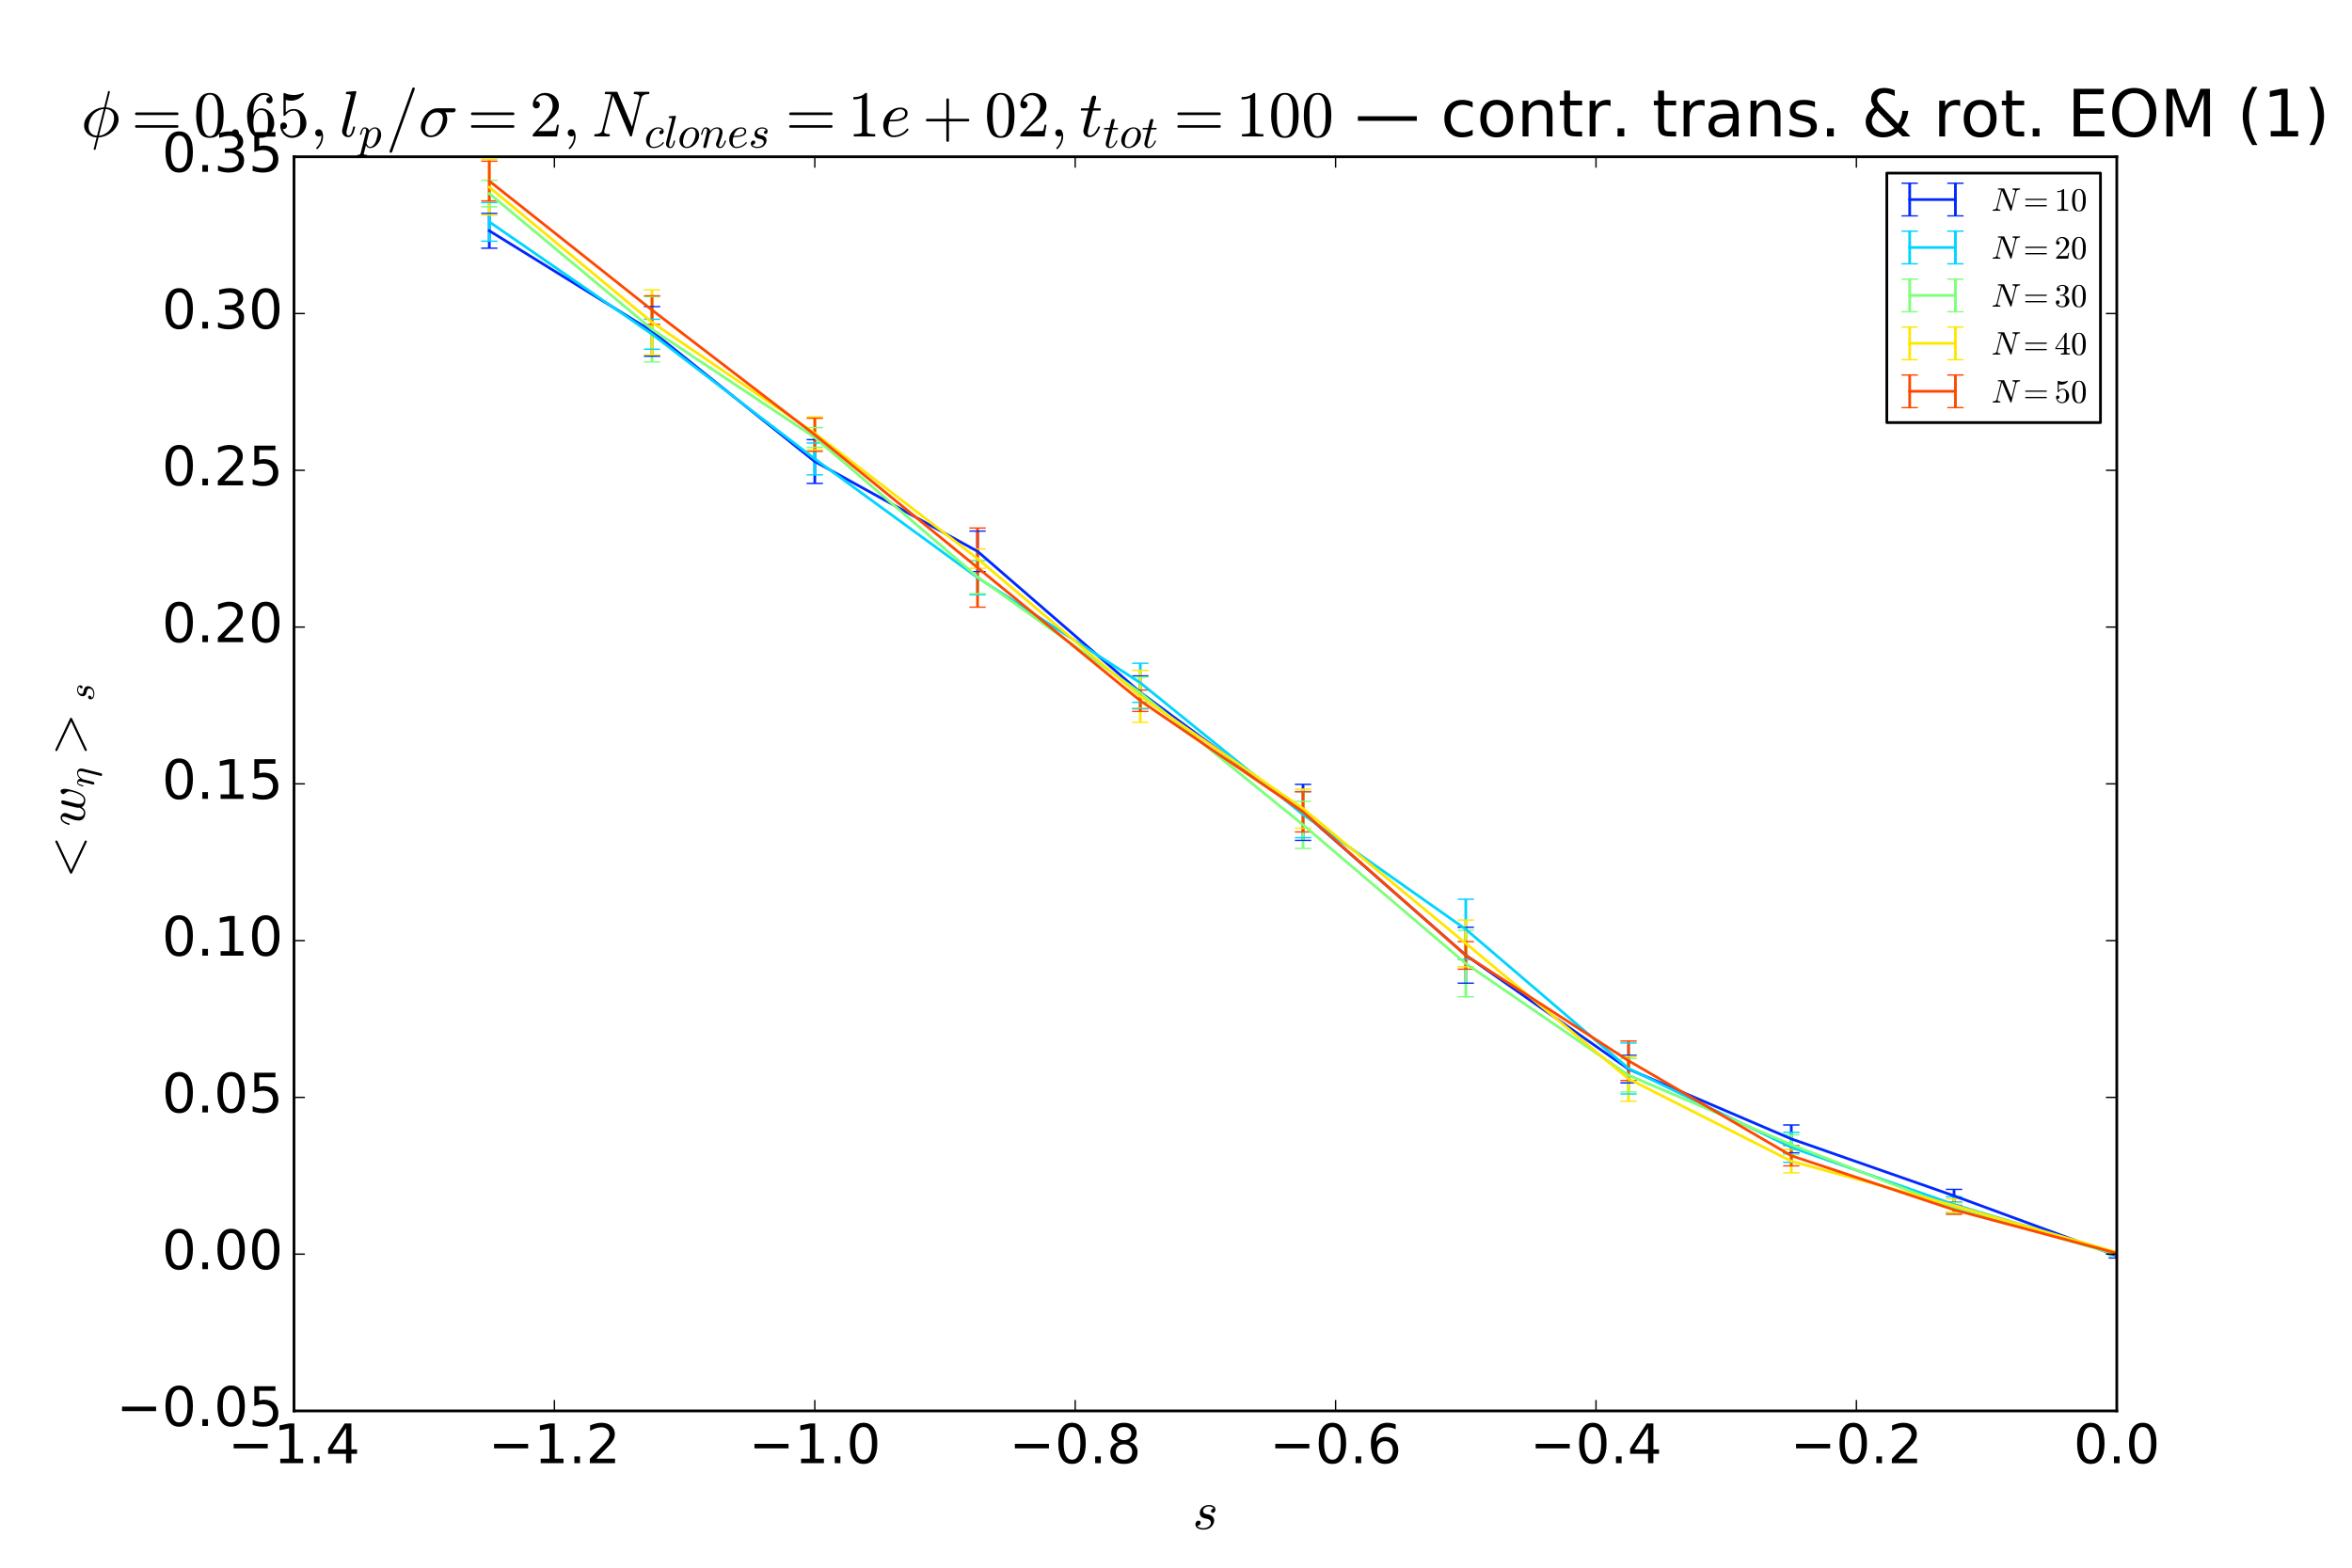 <?xml version="1.0" encoding="utf-8" standalone="no"?>
<!DOCTYPE svg PUBLIC "-//W3C//DTD SVG 1.1//EN"
  "http://www.w3.org/Graphics/SVG/1.1/DTD/svg11.dtd">
<!-- Created with matplotlib (https://matplotlib.org/) -->
<svg height="576pt" version="1.1" viewBox="0 0 864 576" width="864pt" xmlns="http://www.w3.org/2000/svg" xmlns:xlink="http://www.w3.org/1999/xlink">
 <defs>
  <style type="text/css">
*{stroke-linecap:butt;stroke-linejoin:round;}
  </style>
 </defs>
 <g id="figure_1">
  <g id="patch_1">
   <path d="M 0 576 
L 864 576 
L 864 0 
L 0 0 
z
" style="fill:#ffffff;"/>
  </g>
  <g id="axes_1">
   <g id="patch_2">
    <path d="M 108 518.4 
L 777.6 518.4 
L 777.6 57.6 
L 108 57.6 
z
" style="fill:#ffffff;"/>
   </g>
   <g id="LineCollection_1">
    <path clip-path="url(#pf269d1d46e)" d="M 179.743 91.192 
L 179.743 78.397 
" style="fill:none;stroke:#0028ff;"/>
    <path clip-path="url(#pf269d1d46e)" d="M 239.529 130.871 
L 239.529 112.653 
" style="fill:none;stroke:#0028ff;"/>
    <path clip-path="url(#pf269d1d46e)" d="M 299.314 177.621 
L 299.314 161.53 
" style="fill:none;stroke:#0028ff;"/>
    <path clip-path="url(#pf269d1d46e)" d="M 359.1 210.021 
L 359.1 195.137 
" style="fill:none;stroke:#0028ff;"/>
    <path clip-path="url(#pf269d1d46e)" d="M 418.886 260.4 
L 418.886 248.346 
" style="fill:none;stroke:#0028ff;"/>
    <path clip-path="url(#pf269d1d46e)" d="M 478.671 308.771 
L 478.671 288.178 
" style="fill:none;stroke:#0028ff;"/>
    <path clip-path="url(#pf269d1d46e)" d="M 538.457 361.23 
L 538.457 340.698 
" style="fill:none;stroke:#0028ff;"/>
    <path clip-path="url(#pf269d1d46e)" d="M 598.243 397.882 
L 598.243 387.745 
" style="fill:none;stroke:#0028ff;"/>
    <path clip-path="url(#pf269d1d46e)" d="M 658.029 423.579 
L 658.029 413.333 
" style="fill:none;stroke:#0028ff;"/>
    <path clip-path="url(#pf269d1d46e)" d="M 717.814 441.736 
L 717.814 437.003 
" style="fill:none;stroke:#0028ff;"/>
    <path clip-path="url(#pf269d1d46e)" d="M 777.6 462.207 
L 777.6 460.515 
" style="fill:none;stroke:#0028ff;"/>
   </g>
   <g id="LineCollection_2">
    <path clip-path="url(#pf269d1d46e)" d="M 179.743 88.604 
L 179.743 74.428 
" style="fill:none;stroke:#00d4ff;"/>
    <path clip-path="url(#pf269d1d46e)" d="M 239.529 128.315 
L 239.529 117.294 
" style="fill:none;stroke:#00d4ff;"/>
    <path clip-path="url(#pf269d1d46e)" d="M 299.314 174.47 
L 299.314 162.754 
" style="fill:none;stroke:#00d4ff;"/>
    <path clip-path="url(#pf269d1d46e)" d="M 359.1 218.508 
L 359.1 205.925 
" style="fill:none;stroke:#00d4ff;"/>
    <path clip-path="url(#pf269d1d46e)" d="M 418.886 258.04 
L 418.886 243.696 
" style="fill:none;stroke:#00d4ff;"/>
    <path clip-path="url(#pf269d1d46e)" d="M 478.671 307.787 
L 478.671 290.811 
" style="fill:none;stroke:#00d4ff;"/>
    <path clip-path="url(#pf269d1d46e)" d="M 538.457 352.505 
L 538.457 330.393 
" style="fill:none;stroke:#00d4ff;"/>
    <path clip-path="url(#pf269d1d46e)" d="M 598.243 401.943 
L 598.243 383.239 
" style="fill:none;stroke:#00d4ff;"/>
    <path clip-path="url(#pf269d1d46e)" d="M 658.029 427.071 
L 658.029 416.061 
" style="fill:none;stroke:#00d4ff;"/>
    <path clip-path="url(#pf269d1d46e)" d="M 717.814 445.441 
L 717.814 439.716 
" style="fill:none;stroke:#00d4ff;"/>
    <path clip-path="url(#pf269d1d46e)" d="M 777.6 461.381 
L 777.6 459.564 
" style="fill:none;stroke:#00d4ff;"/>
   </g>
   <g id="LineCollection_3">
    <path clip-path="url(#pf269d1d46e)" d="M 179.743 75.988 
L 179.743 66.246 
" style="fill:none;stroke:#7dff7a;"/>
    <path clip-path="url(#pf269d1d46e)" d="M 239.529 132.99 
L 239.529 108.997 
" style="fill:none;stroke:#7dff7a;"/>
    <path clip-path="url(#pf269d1d46e)" d="M 299.314 164.362 
L 299.314 157.137 
" style="fill:none;stroke:#7dff7a;"/>
    <path clip-path="url(#pf269d1d46e)" d="M 359.1 218.147 
L 359.1 205.838 
" style="fill:none;stroke:#7dff7a;"/>
    <path clip-path="url(#pf269d1d46e)" d="M 418.886 260.237 
L 418.886 248.823 
" style="fill:none;stroke:#7dff7a;"/>
    <path clip-path="url(#pf269d1d46e)" d="M 478.671 311.73 
L 478.671 294.415 
" style="fill:none;stroke:#7dff7a;"/>
    <path clip-path="url(#pf269d1d46e)" d="M 538.457 366.238 
L 538.457 341.828 
" style="fill:none;stroke:#7dff7a;"/>
    <path clip-path="url(#pf269d1d46e)" d="M 598.243 401.196 
L 598.243 388.911 
" style="fill:none;stroke:#7dff7a;"/>
    <path clip-path="url(#pf269d1d46e)" d="M 658.029 424.184 
L 658.029 416.961 
" style="fill:none;stroke:#7dff7a;"/>
    <path clip-path="url(#pf269d1d46e)" d="M 717.814 445.89 
L 717.814 441.864 
" style="fill:none;stroke:#7dff7a;"/>
    <path clip-path="url(#pf269d1d46e)" d="M 777.6 461.464 
L 777.6 460.335 
" style="fill:none;stroke:#7dff7a;"/>
   </g>
   <g id="LineCollection_4">
    <path clip-path="url(#pf269d1d46e)" d="M 179.743 79.008 
L 179.743 58.539 
" style="fill:none;stroke:#ffe600;"/>
    <path clip-path="url(#pf269d1d46e)" d="M 239.529 130.366 
L 239.529 106.52 
" style="fill:none;stroke:#ffe600;"/>
    <path clip-path="url(#pf269d1d46e)" d="M 299.314 165.258 
L 299.314 153.146 
" style="fill:none;stroke:#ffe600;"/>
    <path clip-path="url(#pf269d1d46e)" d="M 359.1 208.794 
L 359.1 201.708 
" style="fill:none;stroke:#ffe600;"/>
    <path clip-path="url(#pf269d1d46e)" d="M 418.886 265.412 
L 418.886 246.328 
" style="fill:none;stroke:#ffe600;"/>
    <path clip-path="url(#pf269d1d46e)" d="M 478.671 304.291 
L 478.671 289.935 
" style="fill:none;stroke:#ffe600;"/>
    <path clip-path="url(#pf269d1d46e)" d="M 538.457 355.219 
L 538.457 338.042 
" style="fill:none;stroke:#ffe600;"/>
    <path clip-path="url(#pf269d1d46e)" d="M 598.243 404.618 
L 598.243 388.199 
" style="fill:none;stroke:#ffe600;"/>
    <path clip-path="url(#pf269d1d46e)" d="M 658.029 430.926 
L 658.029 422.362 
" style="fill:none;stroke:#ffe600;"/>
    <path clip-path="url(#pf269d1d46e)" d="M 717.814 445.424 
L 717.814 440.484 
" style="fill:none;stroke:#ffe600;"/>
    <path clip-path="url(#pf269d1d46e)" d="M 777.6 460.673 
L 777.6 459.652 
" style="fill:none;stroke:#ffe600;"/>
   </g>
   <g id="LineCollection_5">
    <path clip-path="url(#pf269d1d46e)" d="M 179.743 73.823 
L 179.743 59.225 
" style="fill:none;stroke:#ff4700;"/>
    <path clip-path="url(#pf269d1d46e)" d="M 239.529 119.167 
L 239.529 108.691 
" style="fill:none;stroke:#ff4700;"/>
    <path clip-path="url(#pf269d1d46e)" d="M 299.314 165.845 
L 299.314 153.654 
" style="fill:none;stroke:#ff4700;"/>
    <path clip-path="url(#pf269d1d46e)" d="M 359.1 223.087 
L 359.1 194.027 
" style="fill:none;stroke:#ff4700;"/>
    <path clip-path="url(#pf269d1d46e)" d="M 418.886 261.403 
L 418.886 253.54 
" style="fill:none;stroke:#ff4700;"/>
    <path clip-path="url(#pf269d1d46e)" d="M 478.671 305.678 
L 478.671 290.921 
" style="fill:none;stroke:#ff4700;"/>
    <path clip-path="url(#pf269d1d46e)" d="M 538.457 356.102 
L 538.457 345.974 
" style="fill:none;stroke:#ff4700;"/>
    <path clip-path="url(#pf269d1d46e)" d="M 598.243 396.992 
L 598.243 382.481 
" style="fill:none;stroke:#ff4700;"/>
    <path clip-path="url(#pf269d1d46e)" d="M 658.029 428.365 
L 658.029 420.906 
" style="fill:none;stroke:#ff4700;"/>
    <path clip-path="url(#pf269d1d46e)" d="M 717.814 446.176 
L 717.814 442.849 
" style="fill:none;stroke:#ff4700;"/>
    <path clip-path="url(#pf269d1d46e)" d="M 777.6 460.884 
L 777.6 460.048 
" style="fill:none;stroke:#ff4700;"/>
   </g>
   <g id="line2d_1">
    <defs>
     <path d="M 3 0 
L -3 -0 
" id="m3b2aca19d8" style="stroke:#0028ff;stroke-width:0.5;"/>
    </defs>
    <g clip-path="url(#pf269d1d46e)">
     <use style="fill:#0028ff;stroke:#0028ff;stroke-width:0.5;" x="179.743" xlink:href="#m3b2aca19d8" y="91.192"/>
     <use style="fill:#0028ff;stroke:#0028ff;stroke-width:0.5;" x="239.529" xlink:href="#m3b2aca19d8" y="130.871"/>
     <use style="fill:#0028ff;stroke:#0028ff;stroke-width:0.5;" x="299.314" xlink:href="#m3b2aca19d8" y="177.621"/>
     <use style="fill:#0028ff;stroke:#0028ff;stroke-width:0.5;" x="359.1" xlink:href="#m3b2aca19d8" y="210.021"/>
     <use style="fill:#0028ff;stroke:#0028ff;stroke-width:0.5;" x="418.886" xlink:href="#m3b2aca19d8" y="260.4"/>
     <use style="fill:#0028ff;stroke:#0028ff;stroke-width:0.5;" x="478.671" xlink:href="#m3b2aca19d8" y="308.771"/>
     <use style="fill:#0028ff;stroke:#0028ff;stroke-width:0.5;" x="538.457" xlink:href="#m3b2aca19d8" y="361.23"/>
     <use style="fill:#0028ff;stroke:#0028ff;stroke-width:0.5;" x="598.243" xlink:href="#m3b2aca19d8" y="397.882"/>
     <use style="fill:#0028ff;stroke:#0028ff;stroke-width:0.5;" x="658.029" xlink:href="#m3b2aca19d8" y="423.579"/>
     <use style="fill:#0028ff;stroke:#0028ff;stroke-width:0.5;" x="717.814" xlink:href="#m3b2aca19d8" y="441.736"/>
     <use style="fill:#0028ff;stroke:#0028ff;stroke-width:0.5;" x="777.6" xlink:href="#m3b2aca19d8" y="462.207"/>
    </g>
   </g>
   <g id="line2d_2">
    <g clip-path="url(#pf269d1d46e)">
     <use style="fill:#0028ff;stroke:#0028ff;stroke-width:0.5;" x="179.743" xlink:href="#m3b2aca19d8" y="78.397"/>
     <use style="fill:#0028ff;stroke:#0028ff;stroke-width:0.5;" x="239.529" xlink:href="#m3b2aca19d8" y="112.653"/>
     <use style="fill:#0028ff;stroke:#0028ff;stroke-width:0.5;" x="299.314" xlink:href="#m3b2aca19d8" y="161.53"/>
     <use style="fill:#0028ff;stroke:#0028ff;stroke-width:0.5;" x="359.1" xlink:href="#m3b2aca19d8" y="195.137"/>
     <use style="fill:#0028ff;stroke:#0028ff;stroke-width:0.5;" x="418.886" xlink:href="#m3b2aca19d8" y="248.346"/>
     <use style="fill:#0028ff;stroke:#0028ff;stroke-width:0.5;" x="478.671" xlink:href="#m3b2aca19d8" y="288.178"/>
     <use style="fill:#0028ff;stroke:#0028ff;stroke-width:0.5;" x="538.457" xlink:href="#m3b2aca19d8" y="340.698"/>
     <use style="fill:#0028ff;stroke:#0028ff;stroke-width:0.5;" x="598.243" xlink:href="#m3b2aca19d8" y="387.745"/>
     <use style="fill:#0028ff;stroke:#0028ff;stroke-width:0.5;" x="658.029" xlink:href="#m3b2aca19d8" y="413.333"/>
     <use style="fill:#0028ff;stroke:#0028ff;stroke-width:0.5;" x="717.814" xlink:href="#m3b2aca19d8" y="437.003"/>
     <use style="fill:#0028ff;stroke:#0028ff;stroke-width:0.5;" x="777.6" xlink:href="#m3b2aca19d8" y="460.515"/>
    </g>
   </g>
   <g id="line2d_3">
    <defs>
     <path d="M 3 0 
L -3 -0 
" id="m23a555a91a" style="stroke:#00d4ff;stroke-width:0.5;"/>
    </defs>
    <g clip-path="url(#pf269d1d46e)">
     <use style="fill:#00d4ff;stroke:#00d4ff;stroke-width:0.5;" x="179.743" xlink:href="#m23a555a91a" y="88.604"/>
     <use style="fill:#00d4ff;stroke:#00d4ff;stroke-width:0.5;" x="239.529" xlink:href="#m23a555a91a" y="128.315"/>
     <use style="fill:#00d4ff;stroke:#00d4ff;stroke-width:0.5;" x="299.314" xlink:href="#m23a555a91a" y="174.47"/>
     <use style="fill:#00d4ff;stroke:#00d4ff;stroke-width:0.5;" x="359.1" xlink:href="#m23a555a91a" y="218.508"/>
     <use style="fill:#00d4ff;stroke:#00d4ff;stroke-width:0.5;" x="418.886" xlink:href="#m23a555a91a" y="258.04"/>
     <use style="fill:#00d4ff;stroke:#00d4ff;stroke-width:0.5;" x="478.671" xlink:href="#m23a555a91a" y="307.787"/>
     <use style="fill:#00d4ff;stroke:#00d4ff;stroke-width:0.5;" x="538.457" xlink:href="#m23a555a91a" y="352.505"/>
     <use style="fill:#00d4ff;stroke:#00d4ff;stroke-width:0.5;" x="598.243" xlink:href="#m23a555a91a" y="401.943"/>
     <use style="fill:#00d4ff;stroke:#00d4ff;stroke-width:0.5;" x="658.029" xlink:href="#m23a555a91a" y="427.071"/>
     <use style="fill:#00d4ff;stroke:#00d4ff;stroke-width:0.5;" x="717.814" xlink:href="#m23a555a91a" y="445.441"/>
     <use style="fill:#00d4ff;stroke:#00d4ff;stroke-width:0.5;" x="777.6" xlink:href="#m23a555a91a" y="461.381"/>
    </g>
   </g>
   <g id="line2d_4">
    <g clip-path="url(#pf269d1d46e)">
     <use style="fill:#00d4ff;stroke:#00d4ff;stroke-width:0.5;" x="179.743" xlink:href="#m23a555a91a" y="74.428"/>
     <use style="fill:#00d4ff;stroke:#00d4ff;stroke-width:0.5;" x="239.529" xlink:href="#m23a555a91a" y="117.294"/>
     <use style="fill:#00d4ff;stroke:#00d4ff;stroke-width:0.5;" x="299.314" xlink:href="#m23a555a91a" y="162.754"/>
     <use style="fill:#00d4ff;stroke:#00d4ff;stroke-width:0.5;" x="359.1" xlink:href="#m23a555a91a" y="205.925"/>
     <use style="fill:#00d4ff;stroke:#00d4ff;stroke-width:0.5;" x="418.886" xlink:href="#m23a555a91a" y="243.696"/>
     <use style="fill:#00d4ff;stroke:#00d4ff;stroke-width:0.5;" x="478.671" xlink:href="#m23a555a91a" y="290.811"/>
     <use style="fill:#00d4ff;stroke:#00d4ff;stroke-width:0.5;" x="538.457" xlink:href="#m23a555a91a" y="330.393"/>
     <use style="fill:#00d4ff;stroke:#00d4ff;stroke-width:0.5;" x="598.243" xlink:href="#m23a555a91a" y="383.239"/>
     <use style="fill:#00d4ff;stroke:#00d4ff;stroke-width:0.5;" x="658.029" xlink:href="#m23a555a91a" y="416.061"/>
     <use style="fill:#00d4ff;stroke:#00d4ff;stroke-width:0.5;" x="717.814" xlink:href="#m23a555a91a" y="439.716"/>
     <use style="fill:#00d4ff;stroke:#00d4ff;stroke-width:0.5;" x="777.6" xlink:href="#m23a555a91a" y="459.564"/>
    </g>
   </g>
   <g id="line2d_5">
    <defs>
     <path d="M 3 0 
L -3 -0 
" id="mef47d4e7e0" style="stroke:#7dff7a;stroke-width:0.5;"/>
    </defs>
    <g clip-path="url(#pf269d1d46e)">
     <use style="fill:#7dff7a;stroke:#7dff7a;stroke-width:0.5;" x="179.743" xlink:href="#mef47d4e7e0" y="75.988"/>
     <use style="fill:#7dff7a;stroke:#7dff7a;stroke-width:0.5;" x="239.529" xlink:href="#mef47d4e7e0" y="132.99"/>
     <use style="fill:#7dff7a;stroke:#7dff7a;stroke-width:0.5;" x="299.314" xlink:href="#mef47d4e7e0" y="164.362"/>
     <use style="fill:#7dff7a;stroke:#7dff7a;stroke-width:0.5;" x="359.1" xlink:href="#mef47d4e7e0" y="218.147"/>
     <use style="fill:#7dff7a;stroke:#7dff7a;stroke-width:0.5;" x="418.886" xlink:href="#mef47d4e7e0" y="260.237"/>
     <use style="fill:#7dff7a;stroke:#7dff7a;stroke-width:0.5;" x="478.671" xlink:href="#mef47d4e7e0" y="311.73"/>
     <use style="fill:#7dff7a;stroke:#7dff7a;stroke-width:0.5;" x="538.457" xlink:href="#mef47d4e7e0" y="366.238"/>
     <use style="fill:#7dff7a;stroke:#7dff7a;stroke-width:0.5;" x="598.243" xlink:href="#mef47d4e7e0" y="401.196"/>
     <use style="fill:#7dff7a;stroke:#7dff7a;stroke-width:0.5;" x="658.029" xlink:href="#mef47d4e7e0" y="424.184"/>
     <use style="fill:#7dff7a;stroke:#7dff7a;stroke-width:0.5;" x="717.814" xlink:href="#mef47d4e7e0" y="445.89"/>
     <use style="fill:#7dff7a;stroke:#7dff7a;stroke-width:0.5;" x="777.6" xlink:href="#mef47d4e7e0" y="461.464"/>
    </g>
   </g>
   <g id="line2d_6">
    <g clip-path="url(#pf269d1d46e)">
     <use style="fill:#7dff7a;stroke:#7dff7a;stroke-width:0.5;" x="179.743" xlink:href="#mef47d4e7e0" y="66.246"/>
     <use style="fill:#7dff7a;stroke:#7dff7a;stroke-width:0.5;" x="239.529" xlink:href="#mef47d4e7e0" y="108.997"/>
     <use style="fill:#7dff7a;stroke:#7dff7a;stroke-width:0.5;" x="299.314" xlink:href="#mef47d4e7e0" y="157.137"/>
     <use style="fill:#7dff7a;stroke:#7dff7a;stroke-width:0.5;" x="359.1" xlink:href="#mef47d4e7e0" y="205.838"/>
     <use style="fill:#7dff7a;stroke:#7dff7a;stroke-width:0.5;" x="418.886" xlink:href="#mef47d4e7e0" y="248.823"/>
     <use style="fill:#7dff7a;stroke:#7dff7a;stroke-width:0.5;" x="478.671" xlink:href="#mef47d4e7e0" y="294.415"/>
     <use style="fill:#7dff7a;stroke:#7dff7a;stroke-width:0.5;" x="538.457" xlink:href="#mef47d4e7e0" y="341.828"/>
     <use style="fill:#7dff7a;stroke:#7dff7a;stroke-width:0.5;" x="598.243" xlink:href="#mef47d4e7e0" y="388.911"/>
     <use style="fill:#7dff7a;stroke:#7dff7a;stroke-width:0.5;" x="658.029" xlink:href="#mef47d4e7e0" y="416.961"/>
     <use style="fill:#7dff7a;stroke:#7dff7a;stroke-width:0.5;" x="717.814" xlink:href="#mef47d4e7e0" y="441.864"/>
     <use style="fill:#7dff7a;stroke:#7dff7a;stroke-width:0.5;" x="777.6" xlink:href="#mef47d4e7e0" y="460.335"/>
    </g>
   </g>
   <g id="line2d_7">
    <defs>
     <path d="M 3 0 
L -3 -0 
" id="mf0d872685c" style="stroke:#ffe600;stroke-width:0.5;"/>
    </defs>
    <g clip-path="url(#pf269d1d46e)">
     <use style="fill:#ffe600;stroke:#ffe600;stroke-width:0.5;" x="179.743" xlink:href="#mf0d872685c" y="79.008"/>
     <use style="fill:#ffe600;stroke:#ffe600;stroke-width:0.5;" x="239.529" xlink:href="#mf0d872685c" y="130.366"/>
     <use style="fill:#ffe600;stroke:#ffe600;stroke-width:0.5;" x="299.314" xlink:href="#mf0d872685c" y="165.258"/>
     <use style="fill:#ffe600;stroke:#ffe600;stroke-width:0.5;" x="359.1" xlink:href="#mf0d872685c" y="208.794"/>
     <use style="fill:#ffe600;stroke:#ffe600;stroke-width:0.5;" x="418.886" xlink:href="#mf0d872685c" y="265.412"/>
     <use style="fill:#ffe600;stroke:#ffe600;stroke-width:0.5;" x="478.671" xlink:href="#mf0d872685c" y="304.291"/>
     <use style="fill:#ffe600;stroke:#ffe600;stroke-width:0.5;" x="538.457" xlink:href="#mf0d872685c" y="355.219"/>
     <use style="fill:#ffe600;stroke:#ffe600;stroke-width:0.5;" x="598.243" xlink:href="#mf0d872685c" y="404.618"/>
     <use style="fill:#ffe600;stroke:#ffe600;stroke-width:0.5;" x="658.029" xlink:href="#mf0d872685c" y="430.926"/>
     <use style="fill:#ffe600;stroke:#ffe600;stroke-width:0.5;" x="717.814" xlink:href="#mf0d872685c" y="445.424"/>
     <use style="fill:#ffe600;stroke:#ffe600;stroke-width:0.5;" x="777.6" xlink:href="#mf0d872685c" y="460.673"/>
    </g>
   </g>
   <g id="line2d_8">
    <g clip-path="url(#pf269d1d46e)">
     <use style="fill:#ffe600;stroke:#ffe600;stroke-width:0.5;" x="179.743" xlink:href="#mf0d872685c" y="58.539"/>
     <use style="fill:#ffe600;stroke:#ffe600;stroke-width:0.5;" x="239.529" xlink:href="#mf0d872685c" y="106.52"/>
     <use style="fill:#ffe600;stroke:#ffe600;stroke-width:0.5;" x="299.314" xlink:href="#mf0d872685c" y="153.146"/>
     <use style="fill:#ffe600;stroke:#ffe600;stroke-width:0.5;" x="359.1" xlink:href="#mf0d872685c" y="201.708"/>
     <use style="fill:#ffe600;stroke:#ffe600;stroke-width:0.5;" x="418.886" xlink:href="#mf0d872685c" y="246.328"/>
     <use style="fill:#ffe600;stroke:#ffe600;stroke-width:0.5;" x="478.671" xlink:href="#mf0d872685c" y="289.935"/>
     <use style="fill:#ffe600;stroke:#ffe600;stroke-width:0.5;" x="538.457" xlink:href="#mf0d872685c" y="338.042"/>
     <use style="fill:#ffe600;stroke:#ffe600;stroke-width:0.5;" x="598.243" xlink:href="#mf0d872685c" y="388.199"/>
     <use style="fill:#ffe600;stroke:#ffe600;stroke-width:0.5;" x="658.029" xlink:href="#mf0d872685c" y="422.362"/>
     <use style="fill:#ffe600;stroke:#ffe600;stroke-width:0.5;" x="717.814" xlink:href="#mf0d872685c" y="440.484"/>
     <use style="fill:#ffe600;stroke:#ffe600;stroke-width:0.5;" x="777.6" xlink:href="#mf0d872685c" y="459.652"/>
    </g>
   </g>
   <g id="line2d_9">
    <defs>
     <path d="M 3 0 
L -3 -0 
" id="m0789b8179f" style="stroke:#ff4700;stroke-width:0.5;"/>
    </defs>
    <g clip-path="url(#pf269d1d46e)">
     <use style="fill:#ff4700;stroke:#ff4700;stroke-width:0.5;" x="179.743" xlink:href="#m0789b8179f" y="73.823"/>
     <use style="fill:#ff4700;stroke:#ff4700;stroke-width:0.5;" x="239.529" xlink:href="#m0789b8179f" y="119.167"/>
     <use style="fill:#ff4700;stroke:#ff4700;stroke-width:0.5;" x="299.314" xlink:href="#m0789b8179f" y="165.845"/>
     <use style="fill:#ff4700;stroke:#ff4700;stroke-width:0.5;" x="359.1" xlink:href="#m0789b8179f" y="223.087"/>
     <use style="fill:#ff4700;stroke:#ff4700;stroke-width:0.5;" x="418.886" xlink:href="#m0789b8179f" y="261.403"/>
     <use style="fill:#ff4700;stroke:#ff4700;stroke-width:0.5;" x="478.671" xlink:href="#m0789b8179f" y="305.678"/>
     <use style="fill:#ff4700;stroke:#ff4700;stroke-width:0.5;" x="538.457" xlink:href="#m0789b8179f" y="356.102"/>
     <use style="fill:#ff4700;stroke:#ff4700;stroke-width:0.5;" x="598.243" xlink:href="#m0789b8179f" y="396.992"/>
     <use style="fill:#ff4700;stroke:#ff4700;stroke-width:0.5;" x="658.029" xlink:href="#m0789b8179f" y="428.365"/>
     <use style="fill:#ff4700;stroke:#ff4700;stroke-width:0.5;" x="717.814" xlink:href="#m0789b8179f" y="446.176"/>
     <use style="fill:#ff4700;stroke:#ff4700;stroke-width:0.5;" x="777.6" xlink:href="#m0789b8179f" y="460.884"/>
    </g>
   </g>
   <g id="line2d_10">
    <g clip-path="url(#pf269d1d46e)">
     <use style="fill:#ff4700;stroke:#ff4700;stroke-width:0.5;" x="179.743" xlink:href="#m0789b8179f" y="59.225"/>
     <use style="fill:#ff4700;stroke:#ff4700;stroke-width:0.5;" x="239.529" xlink:href="#m0789b8179f" y="108.691"/>
     <use style="fill:#ff4700;stroke:#ff4700;stroke-width:0.5;" x="299.314" xlink:href="#m0789b8179f" y="153.654"/>
     <use style="fill:#ff4700;stroke:#ff4700;stroke-width:0.5;" x="359.1" xlink:href="#m0789b8179f" y="194.027"/>
     <use style="fill:#ff4700;stroke:#ff4700;stroke-width:0.5;" x="418.886" xlink:href="#m0789b8179f" y="253.54"/>
     <use style="fill:#ff4700;stroke:#ff4700;stroke-width:0.5;" x="478.671" xlink:href="#m0789b8179f" y="290.921"/>
     <use style="fill:#ff4700;stroke:#ff4700;stroke-width:0.5;" x="538.457" xlink:href="#m0789b8179f" y="345.974"/>
     <use style="fill:#ff4700;stroke:#ff4700;stroke-width:0.5;" x="598.243" xlink:href="#m0789b8179f" y="382.481"/>
     <use style="fill:#ff4700;stroke:#ff4700;stroke-width:0.5;" x="658.029" xlink:href="#m0789b8179f" y="420.906"/>
     <use style="fill:#ff4700;stroke:#ff4700;stroke-width:0.5;" x="717.814" xlink:href="#m0789b8179f" y="442.849"/>
     <use style="fill:#ff4700;stroke:#ff4700;stroke-width:0.5;" x="777.6" xlink:href="#m0789b8179f" y="460.048"/>
    </g>
   </g>
   <g id="line2d_11">
    <path clip-path="url(#pf269d1d46e)" d="M 179.743 84.795 
L 239.529 121.762 
L 299.314 169.576 
L 359.1 202.579 
L 418.886 254.373 
L 478.671 298.474 
L 538.457 350.964 
L 598.243 392.813 
L 658.029 418.456 
L 717.814 439.37 
L 777.6 461.361 
" style="fill:none;stroke:#0028ff;stroke-linecap:square;"/>
   </g>
   <g id="line2d_12">
    <path clip-path="url(#pf269d1d46e)" d="M 179.743 81.516 
L 239.529 122.804 
L 299.314 168.612 
L 359.1 212.216 
L 418.886 250.868 
L 478.671 299.299 
L 538.457 341.449 
L 598.243 392.591 
L 658.029 421.566 
L 717.814 442.579 
L 777.6 460.473 
" style="fill:none;stroke:#00d4ff;stroke-linecap:square;"/>
   </g>
   <g id="line2d_13">
    <path clip-path="url(#pf269d1d46e)" d="M 179.743 71.117 
L 239.529 120.993 
L 299.314 160.749 
L 359.1 211.993 
L 418.886 254.53 
L 478.671 303.072 
L 538.457 354.033 
L 598.243 395.054 
L 658.029 420.572 
L 717.814 443.877 
L 777.6 460.899 
" style="fill:none;stroke:#7dff7a;stroke-linecap:square;"/>
   </g>
   <g id="line2d_14">
    <path clip-path="url(#pf269d1d46e)" d="M 179.743 68.773 
L 239.529 118.443 
L 299.314 159.202 
L 359.1 205.251 
L 418.886 255.87 
L 478.671 297.113 
L 538.457 346.63 
L 598.243 396.408 
L 658.029 426.644 
L 717.814 442.954 
L 777.6 460.162 
" style="fill:none;stroke:#ffe600;stroke-linecap:square;"/>
   </g>
   <g id="line2d_15">
    <path clip-path="url(#pf269d1d46e)" d="M 179.743 66.524 
L 239.529 113.929 
L 299.314 159.749 
L 359.1 208.557 
L 418.886 257.471 
L 478.671 298.3 
L 538.457 351.038 
L 598.243 389.736 
L 658.029 424.635 
L 717.814 444.513 
L 777.6 460.466 
" style="fill:none;stroke:#ff4700;stroke-linecap:square;"/>
   </g>
   <g id="patch_3">
    <path d="M 108 518.4 
L 108 57.6 
" style="fill:none;stroke:#000000;stroke-linecap:square;stroke-linejoin:miter;"/>
   </g>
   <g id="patch_4">
    <path d="M 777.6 518.4 
L 777.6 57.6 
" style="fill:none;stroke:#000000;stroke-linecap:square;stroke-linejoin:miter;"/>
   </g>
   <g id="patch_5">
    <path d="M 108 518.4 
L 777.6 518.4 
" style="fill:none;stroke:#000000;stroke-linecap:square;stroke-linejoin:miter;"/>
   </g>
   <g id="patch_6">
    <path d="M 108 57.6 
L 777.6 57.6 
" style="fill:none;stroke:#000000;stroke-linecap:square;stroke-linejoin:miter;"/>
   </g>
   <g id="matplotlib.axis_1">
    <g id="xtick_1">
     <g id="line2d_16">
      <defs>
       <path d="M 0 0 
L 0 -4 
" id="m8d1f814807" style="stroke:#000000;stroke-width:0.5;"/>
      </defs>
      <g>
       <use style="stroke:#000000;stroke-width:0.5;" x="108" xlink:href="#m8d1f814807" y="518.4"/>
      </g>
     </g>
     <g id="line2d_17">
      <defs>
       <path d="M 0 0 
L 0 4 
" id="mdaf69d7172" style="stroke:#000000;stroke-width:0.5;"/>
      </defs>
      <g>
       <use style="stroke:#000000;stroke-width:0.5;" x="108" xlink:href="#mdaf69d7172" y="57.6"/>
      </g>
     </g>
     <g id="text_1">
      <!-- −1.4 -->
      <defs>
       <path d="M 10.594 35.5 
L 73.188 35.5 
L 73.188 27.203 
L 10.594 27.203 
z
" id="DejaVuSans-8722"/>
       <path d="M 12.406 8.297 
L 28.516 8.297 
L 28.516 63.922 
L 10.984 60.406 
L 10.984 69.391 
L 28.422 72.906 
L 38.281 72.906 
L 38.281 8.297 
L 54.391 8.297 
L 54.391 0 
L 12.406 0 
z
" id="DejaVuSans-49"/>
       <path d="M 10.688 12.406 
L 21 12.406 
L 21 0 
L 10.688 0 
z
" id="DejaVuSans-46"/>
       <path d="M 37.797 64.312 
L 12.891 25.391 
L 37.797 25.391 
z
M 35.203 72.906 
L 47.609 72.906 
L 47.609 25.391 
L 58.016 25.391 
L 58.016 17.188 
L 47.609 17.188 
L 47.609 0 
L 37.797 0 
L 37.797 17.188 
L 4.891 17.188 
L 4.891 26.703 
z
" id="DejaVuSans-52"/>
      </defs>
      <g transform="translate(83.717 537.597)scale(0.2 -0.2)">
       <use xlink:href="#DejaVuSans-8722"/>
       <use x="83.789" xlink:href="#DejaVuSans-49"/>
       <use x="147.412" xlink:href="#DejaVuSans-46"/>
       <use x="179.199" xlink:href="#DejaVuSans-52"/>
      </g>
     </g>
    </g>
    <g id="xtick_2">
     <g id="line2d_18">
      <g>
       <use style="stroke:#000000;stroke-width:0.5;" x="203.657" xlink:href="#m8d1f814807" y="518.4"/>
      </g>
     </g>
     <g id="line2d_19">
      <g>
       <use style="stroke:#000000;stroke-width:0.5;" x="203.657" xlink:href="#mdaf69d7172" y="57.6"/>
      </g>
     </g>
     <g id="text_2">
      <!-- −1.2 -->
      <defs>
       <path d="M 19.188 8.297 
L 53.609 8.297 
L 53.609 0 
L 7.328 0 
L 7.328 8.297 
Q 12.938 14.109 22.625 23.891 
Q 32.328 33.688 34.812 36.531 
Q 39.547 41.844 41.422 45.531 
Q 43.312 49.219 43.312 52.781 
Q 43.312 58.594 39.234 62.25 
Q 35.156 65.922 28.609 65.922 
Q 23.969 65.922 18.812 64.312 
Q 13.672 62.703 7.812 59.422 
L 7.812 69.391 
Q 13.766 71.781 18.938 73 
Q 24.125 74.219 28.422 74.219 
Q 39.75 74.219 46.484 68.547 
Q 53.219 62.891 53.219 53.422 
Q 53.219 48.922 51.531 44.891 
Q 49.859 40.875 45.406 35.406 
Q 44.188 33.984 37.641 27.219 
Q 31.109 20.453 19.188 8.297 
z
" id="DejaVuSans-50"/>
      </defs>
      <g transform="translate(179.374 537.597)scale(0.2 -0.2)">
       <use xlink:href="#DejaVuSans-8722"/>
       <use x="83.789" xlink:href="#DejaVuSans-49"/>
       <use x="147.412" xlink:href="#DejaVuSans-46"/>
       <use x="179.199" xlink:href="#DejaVuSans-50"/>
      </g>
     </g>
    </g>
    <g id="xtick_3">
     <g id="line2d_20">
      <g>
       <use style="stroke:#000000;stroke-width:0.5;" x="299.314" xlink:href="#m8d1f814807" y="518.4"/>
      </g>
     </g>
     <g id="line2d_21">
      <g>
       <use style="stroke:#000000;stroke-width:0.5;" x="299.314" xlink:href="#mdaf69d7172" y="57.6"/>
      </g>
     </g>
     <g id="text_3">
      <!-- −1.0 -->
      <defs>
       <path d="M 31.781 66.406 
Q 24.172 66.406 20.328 58.906 
Q 16.5 51.422 16.5 36.375 
Q 16.5 21.391 20.328 13.891 
Q 24.172 6.391 31.781 6.391 
Q 39.453 6.391 43.281 13.891 
Q 47.125 21.391 47.125 36.375 
Q 47.125 51.422 43.281 58.906 
Q 39.453 66.406 31.781 66.406 
z
M 31.781 74.219 
Q 44.047 74.219 50.516 64.516 
Q 56.984 54.828 56.984 36.375 
Q 56.984 17.969 50.516 8.266 
Q 44.047 -1.422 31.781 -1.422 
Q 19.531 -1.422 13.062 8.266 
Q 6.594 17.969 6.594 36.375 
Q 6.594 54.828 13.062 64.516 
Q 19.531 74.219 31.781 74.219 
z
" id="DejaVuSans-48"/>
      </defs>
      <g transform="translate(275.031 537.597)scale(0.2 -0.2)">
       <use xlink:href="#DejaVuSans-8722"/>
       <use x="83.789" xlink:href="#DejaVuSans-49"/>
       <use x="147.412" xlink:href="#DejaVuSans-46"/>
       <use x="179.199" xlink:href="#DejaVuSans-48"/>
      </g>
     </g>
    </g>
    <g id="xtick_4">
     <g id="line2d_22">
      <g>
       <use style="stroke:#000000;stroke-width:0.5;" x="394.971" xlink:href="#m8d1f814807" y="518.4"/>
      </g>
     </g>
     <g id="line2d_23">
      <g>
       <use style="stroke:#000000;stroke-width:0.5;" x="394.971" xlink:href="#mdaf69d7172" y="57.6"/>
      </g>
     </g>
     <g id="text_4">
      <!-- −0.8 -->
      <defs>
       <path d="M 31.781 34.625 
Q 24.75 34.625 20.719 30.859 
Q 16.703 27.094 16.703 20.516 
Q 16.703 13.922 20.719 10.156 
Q 24.75 6.391 31.781 6.391 
Q 38.812 6.391 42.859 10.172 
Q 46.922 13.969 46.922 20.516 
Q 46.922 27.094 42.891 30.859 
Q 38.875 34.625 31.781 34.625 
z
M 21.922 38.812 
Q 15.578 40.375 12.031 44.719 
Q 8.5 49.078 8.5 55.328 
Q 8.5 64.062 14.719 69.141 
Q 20.953 74.219 31.781 74.219 
Q 42.672 74.219 48.875 69.141 
Q 55.078 64.062 55.078 55.328 
Q 55.078 49.078 51.531 44.719 
Q 48 40.375 41.703 38.812 
Q 48.828 37.156 52.797 32.312 
Q 56.781 27.484 56.781 20.516 
Q 56.781 9.906 50.312 4.234 
Q 43.844 -1.422 31.781 -1.422 
Q 19.734 -1.422 13.25 4.234 
Q 6.781 9.906 6.781 20.516 
Q 6.781 27.484 10.781 32.312 
Q 14.797 37.156 21.922 38.812 
z
M 18.312 54.391 
Q 18.312 48.734 21.844 45.562 
Q 25.391 42.391 31.781 42.391 
Q 38.141 42.391 41.719 45.562 
Q 45.312 48.734 45.312 54.391 
Q 45.312 60.062 41.719 63.234 
Q 38.141 66.406 31.781 66.406 
Q 25.391 66.406 21.844 63.234 
Q 18.312 60.062 18.312 54.391 
z
" id="DejaVuSans-56"/>
      </defs>
      <g transform="translate(370.689 537.597)scale(0.2 -0.2)">
       <use xlink:href="#DejaVuSans-8722"/>
       <use x="83.789" xlink:href="#DejaVuSans-48"/>
       <use x="147.412" xlink:href="#DejaVuSans-46"/>
       <use x="179.199" xlink:href="#DejaVuSans-56"/>
      </g>
     </g>
    </g>
    <g id="xtick_5">
     <g id="line2d_24">
      <g>
       <use style="stroke:#000000;stroke-width:0.5;" x="490.629" xlink:href="#m8d1f814807" y="518.4"/>
      </g>
     </g>
     <g id="line2d_25">
      <g>
       <use style="stroke:#000000;stroke-width:0.5;" x="490.629" xlink:href="#mdaf69d7172" y="57.6"/>
      </g>
     </g>
     <g id="text_5">
      <!-- −0.6 -->
      <defs>
       <path d="M 33.016 40.375 
Q 26.375 40.375 22.484 35.828 
Q 18.609 31.297 18.609 23.391 
Q 18.609 15.531 22.484 10.953 
Q 26.375 6.391 33.016 6.391 
Q 39.656 6.391 43.531 10.953 
Q 47.406 15.531 47.406 23.391 
Q 47.406 31.297 43.531 35.828 
Q 39.656 40.375 33.016 40.375 
z
M 52.594 71.297 
L 52.594 62.312 
Q 48.875 64.062 45.094 64.984 
Q 41.312 65.922 37.594 65.922 
Q 27.828 65.922 22.672 59.328 
Q 17.531 52.734 16.797 39.406 
Q 19.672 43.656 24.016 45.922 
Q 28.375 48.188 33.594 48.188 
Q 44.578 48.188 50.953 41.516 
Q 57.328 34.859 57.328 23.391 
Q 57.328 12.156 50.688 5.359 
Q 44.047 -1.422 33.016 -1.422 
Q 20.359 -1.422 13.672 8.266 
Q 6.984 17.969 6.984 36.375 
Q 6.984 53.656 15.188 63.938 
Q 23.391 74.219 37.203 74.219 
Q 40.922 74.219 44.703 73.484 
Q 48.484 72.75 52.594 71.297 
z
" id="DejaVuSans-54"/>
      </defs>
      <g transform="translate(466.346 537.597)scale(0.2 -0.2)">
       <use xlink:href="#DejaVuSans-8722"/>
       <use x="83.789" xlink:href="#DejaVuSans-48"/>
       <use x="147.412" xlink:href="#DejaVuSans-46"/>
       <use x="179.199" xlink:href="#DejaVuSans-54"/>
      </g>
     </g>
    </g>
    <g id="xtick_6">
     <g id="line2d_26">
      <g>
       <use style="stroke:#000000;stroke-width:0.5;" x="586.286" xlink:href="#m8d1f814807" y="518.4"/>
      </g>
     </g>
     <g id="line2d_27">
      <g>
       <use style="stroke:#000000;stroke-width:0.5;" x="586.286" xlink:href="#mdaf69d7172" y="57.6"/>
      </g>
     </g>
     <g id="text_6">
      <!-- −0.4 -->
      <g transform="translate(562.003 537.597)scale(0.2 -0.2)">
       <use xlink:href="#DejaVuSans-8722"/>
       <use x="83.789" xlink:href="#DejaVuSans-48"/>
       <use x="147.412" xlink:href="#DejaVuSans-46"/>
       <use x="179.199" xlink:href="#DejaVuSans-52"/>
      </g>
     </g>
    </g>
    <g id="xtick_7">
     <g id="line2d_28">
      <g>
       <use style="stroke:#000000;stroke-width:0.5;" x="681.943" xlink:href="#m8d1f814807" y="518.4"/>
      </g>
     </g>
     <g id="line2d_29">
      <g>
       <use style="stroke:#000000;stroke-width:0.5;" x="681.943" xlink:href="#mdaf69d7172" y="57.6"/>
      </g>
     </g>
     <g id="text_7">
      <!-- −0.2 -->
      <g transform="translate(657.66 537.597)scale(0.2 -0.2)">
       <use xlink:href="#DejaVuSans-8722"/>
       <use x="83.789" xlink:href="#DejaVuSans-48"/>
       <use x="147.412" xlink:href="#DejaVuSans-46"/>
       <use x="179.199" xlink:href="#DejaVuSans-50"/>
      </g>
     </g>
    </g>
    <g id="xtick_8">
     <g id="line2d_30">
      <g>
       <use style="stroke:#000000;stroke-width:0.5;" x="777.6" xlink:href="#m8d1f814807" y="518.4"/>
      </g>
     </g>
     <g id="line2d_31">
      <g>
       <use style="stroke:#000000;stroke-width:0.5;" x="777.6" xlink:href="#mdaf69d7172" y="57.6"/>
      </g>
     </g>
     <g id="text_8">
      <!-- 0.0 -->
      <g transform="translate(761.697 537.597)scale(0.2 -0.2)">
       <use xlink:href="#DejaVuSans-48"/>
       <use x="63.623" xlink:href="#DejaVuSans-46"/>
       <use x="95.41" xlink:href="#DejaVuSans-48"/>
      </g>
     </g>
    </g>
    <g id="text_9">
     <!-- $s$ -->
     <defs>
      <path d="M 8.688 6.109 
Q 11.375 1.516 19.484 1.516 
Q 23 1.516 26.172 2.703 
Q 29.344 3.906 31.422 6.297 
Q 33.5 8.688 33.5 12.109 
Q 33.5 14.703 31.641 16.359 
Q 29.781 18.016 27.094 18.609 
L 21.688 19.672 
Q 17.969 20.609 15.578 23.141 
Q 13.188 25.688 13.188 29.297 
Q 13.188 33.734 15.594 37.156 
Q 18.016 40.578 21.969 42.375 
Q 25.922 44.188 30.172 44.188 
Q 34.719 44.188 38.297 42.016 
Q 41.891 39.844 41.891 35.594 
Q 41.891 33.297 40.594 31.531 
Q 39.312 29.781 37.016 29.781 
Q 35.688 29.781 34.734 30.641 
Q 33.797 31.5 33.797 32.812 
Q 33.797 33.984 34.453 35.078 
Q 35.109 36.188 36.203 36.844 
Q 37.312 37.5 38.484 37.5 
Q 37.594 39.656 35.172 40.625 
Q 32.766 41.609 29.984 41.609 
Q 27.438 41.609 24.891 40.578 
Q 22.359 39.547 20.812 37.562 
Q 19.281 35.594 19.281 32.906 
Q 19.281 31.109 20.547 29.734 
Q 21.828 28.375 23.688 27.781 
L 29.5 26.609 
Q 32.281 26.031 34.594 24.531 
Q 36.922 23.047 38.25 20.766 
Q 39.594 18.5 39.594 15.578 
Q 39.594 11.859 37.516 8.25 
Q 35.453 4.641 32.422 2.484 
Q 27.094 -1.125 19.391 -1.125 
Q 14.062 -1.125 9.609 1.312 
Q 5.172 3.766 5.172 8.594 
Q 5.172 11.328 6.75 13.344 
Q 8.344 15.375 11.078 15.375 
Q 12.703 15.375 13.797 14.391 
Q 14.891 13.422 14.891 11.812 
Q 14.891 9.516 13.172 7.812 
Q 11.469 6.109 9.188 6.109 
z
" id="Cmmi10-115"/>
     </defs>
     <g transform="translate(438.1 561.953)scale(0.2 -0.2)">
      <use transform="translate(0 0.812)" xlink:href="#Cmmi10-115"/>
     </g>
    </g>
   </g>
   <g id="matplotlib.axis_2">
    <g id="ytick_1">
     <g id="line2d_32">
      <defs>
       <path d="M 0 0 
L 4 0 
" id="mddd2fc7194" style="stroke:#000000;stroke-width:0.5;"/>
      </defs>
      <g>
       <use style="stroke:#000000;stroke-width:0.5;" x="108" xlink:href="#mddd2fc7194" y="518.4"/>
      </g>
     </g>
     <g id="line2d_33">
      <defs>
       <path d="M 0 0 
L -4 0 
" id="me278828469" style="stroke:#000000;stroke-width:0.5;"/>
      </defs>
      <g>
       <use style="stroke:#000000;stroke-width:0.5;" x="777.6" xlink:href="#me278828469" y="518.4"/>
      </g>
     </g>
     <g id="text_10">
      <!-- −0.05 -->
      <defs>
       <path d="M 10.797 72.906 
L 49.516 72.906 
L 49.516 64.594 
L 19.828 64.594 
L 19.828 46.734 
Q 21.969 47.469 24.109 47.828 
Q 26.266 48.188 28.422 48.188 
Q 40.625 48.188 47.75 41.5 
Q 54.891 34.812 54.891 23.391 
Q 54.891 11.625 47.562 5.094 
Q 40.234 -1.422 26.906 -1.422 
Q 22.312 -1.422 17.547 -0.641 
Q 12.797 0.141 7.719 1.703 
L 7.719 11.625 
Q 12.109 9.234 16.797 8.062 
Q 21.484 6.891 26.703 6.891 
Q 35.156 6.891 40.078 11.328 
Q 45.016 15.766 45.016 23.391 
Q 45.016 31 40.078 35.438 
Q 35.156 39.891 26.703 39.891 
Q 22.75 39.891 18.812 39.016 
Q 14.891 38.141 10.797 36.281 
z
" id="DejaVuSans-53"/>
      </defs>
      <g transform="translate(42.709 523.919)scale(0.2 -0.2)">
       <use xlink:href="#DejaVuSans-8722"/>
       <use x="83.789" xlink:href="#DejaVuSans-48"/>
       <use x="147.412" xlink:href="#DejaVuSans-46"/>
       <use x="179.199" xlink:href="#DejaVuSans-48"/>
       <use x="242.822" xlink:href="#DejaVuSans-53"/>
      </g>
     </g>
    </g>
    <g id="ytick_2">
     <g id="line2d_34">
      <g>
       <use style="stroke:#000000;stroke-width:0.5;" x="108" xlink:href="#mddd2fc7194" y="460.8"/>
      </g>
     </g>
     <g id="line2d_35">
      <g>
       <use style="stroke:#000000;stroke-width:0.5;" x="777.6" xlink:href="#me278828469" y="460.8"/>
      </g>
     </g>
     <g id="text_11">
      <!-- 0.00 -->
      <g transform="translate(59.469 466.319)scale(0.2 -0.2)">
       <use xlink:href="#DejaVuSans-48"/>
       <use x="63.623" xlink:href="#DejaVuSans-46"/>
       <use x="95.41" xlink:href="#DejaVuSans-48"/>
       <use x="159.033" xlink:href="#DejaVuSans-48"/>
      </g>
     </g>
    </g>
    <g id="ytick_3">
     <g id="line2d_36">
      <g>
       <use style="stroke:#000000;stroke-width:0.5;" x="108" xlink:href="#mddd2fc7194" y="403.2"/>
      </g>
     </g>
     <g id="line2d_37">
      <g>
       <use style="stroke:#000000;stroke-width:0.5;" x="777.6" xlink:href="#me278828469" y="403.2"/>
      </g>
     </g>
     <g id="text_12">
      <!-- 0.05 -->
      <g transform="translate(59.469 408.719)scale(0.2 -0.2)">
       <use xlink:href="#DejaVuSans-48"/>
       <use x="63.623" xlink:href="#DejaVuSans-46"/>
       <use x="95.41" xlink:href="#DejaVuSans-48"/>
       <use x="159.033" xlink:href="#DejaVuSans-53"/>
      </g>
     </g>
    </g>
    <g id="ytick_4">
     <g id="line2d_38">
      <g>
       <use style="stroke:#000000;stroke-width:0.5;" x="108" xlink:href="#mddd2fc7194" y="345.6"/>
      </g>
     </g>
     <g id="line2d_39">
      <g>
       <use style="stroke:#000000;stroke-width:0.5;" x="777.6" xlink:href="#me278828469" y="345.6"/>
      </g>
     </g>
     <g id="text_13">
      <!-- 0.10 -->
      <g transform="translate(59.469 351.119)scale(0.2 -0.2)">
       <use xlink:href="#DejaVuSans-48"/>
       <use x="63.623" xlink:href="#DejaVuSans-46"/>
       <use x="95.41" xlink:href="#DejaVuSans-49"/>
       <use x="159.033" xlink:href="#DejaVuSans-48"/>
      </g>
     </g>
    </g>
    <g id="ytick_5">
     <g id="line2d_40">
      <g>
       <use style="stroke:#000000;stroke-width:0.5;" x="108" xlink:href="#mddd2fc7194" y="288"/>
      </g>
     </g>
     <g id="line2d_41">
      <g>
       <use style="stroke:#000000;stroke-width:0.5;" x="777.6" xlink:href="#me278828469" y="288"/>
      </g>
     </g>
     <g id="text_14">
      <!-- 0.15 -->
      <g transform="translate(59.469 293.519)scale(0.2 -0.2)">
       <use xlink:href="#DejaVuSans-48"/>
       <use x="63.623" xlink:href="#DejaVuSans-46"/>
       <use x="95.41" xlink:href="#DejaVuSans-49"/>
       <use x="159.033" xlink:href="#DejaVuSans-53"/>
      </g>
     </g>
    </g>
    <g id="ytick_6">
     <g id="line2d_42">
      <g>
       <use style="stroke:#000000;stroke-width:0.5;" x="108" xlink:href="#mddd2fc7194" y="230.4"/>
      </g>
     </g>
     <g id="line2d_43">
      <g>
       <use style="stroke:#000000;stroke-width:0.5;" x="777.6" xlink:href="#me278828469" y="230.4"/>
      </g>
     </g>
     <g id="text_15">
      <!-- 0.20 -->
      <g transform="translate(59.469 235.919)scale(0.2 -0.2)">
       <use xlink:href="#DejaVuSans-48"/>
       <use x="63.623" xlink:href="#DejaVuSans-46"/>
       <use x="95.41" xlink:href="#DejaVuSans-50"/>
       <use x="159.033" xlink:href="#DejaVuSans-48"/>
      </g>
     </g>
    </g>
    <g id="ytick_7">
     <g id="line2d_44">
      <g>
       <use style="stroke:#000000;stroke-width:0.5;" x="108" xlink:href="#mddd2fc7194" y="172.8"/>
      </g>
     </g>
     <g id="line2d_45">
      <g>
       <use style="stroke:#000000;stroke-width:0.5;" x="777.6" xlink:href="#me278828469" y="172.8"/>
      </g>
     </g>
     <g id="text_16">
      <!-- 0.25 -->
      <g transform="translate(59.469 178.319)scale(0.2 -0.2)">
       <use xlink:href="#DejaVuSans-48"/>
       <use x="63.623" xlink:href="#DejaVuSans-46"/>
       <use x="95.41" xlink:href="#DejaVuSans-50"/>
       <use x="159.033" xlink:href="#DejaVuSans-53"/>
      </g>
     </g>
    </g>
    <g id="ytick_8">
     <g id="line2d_46">
      <g>
       <use style="stroke:#000000;stroke-width:0.5;" x="108" xlink:href="#mddd2fc7194" y="115.2"/>
      </g>
     </g>
     <g id="line2d_47">
      <g>
       <use style="stroke:#000000;stroke-width:0.5;" x="777.6" xlink:href="#me278828469" y="115.2"/>
      </g>
     </g>
     <g id="text_17">
      <!-- 0.30 -->
      <defs>
       <path d="M 40.578 39.312 
Q 47.656 37.797 51.625 33 
Q 55.609 28.219 55.609 21.188 
Q 55.609 10.406 48.188 4.484 
Q 40.766 -1.422 27.094 -1.422 
Q 22.516 -1.422 17.656 -0.516 
Q 12.797 0.391 7.625 2.203 
L 7.625 11.719 
Q 11.719 9.328 16.594 8.109 
Q 21.484 6.891 26.812 6.891 
Q 36.078 6.891 40.938 10.547 
Q 45.797 14.203 45.797 21.188 
Q 45.797 27.641 41.281 31.266 
Q 36.766 34.906 28.719 34.906 
L 20.219 34.906 
L 20.219 43.016 
L 29.109 43.016 
Q 36.375 43.016 40.234 45.922 
Q 44.094 48.828 44.094 54.297 
Q 44.094 59.906 40.109 62.906 
Q 36.141 65.922 28.719 65.922 
Q 24.656 65.922 20.016 65.031 
Q 15.375 64.156 9.812 62.312 
L 9.812 71.094 
Q 15.438 72.656 20.344 73.438 
Q 25.25 74.219 29.594 74.219 
Q 40.828 74.219 47.359 69.109 
Q 53.906 64.016 53.906 55.328 
Q 53.906 49.266 50.438 45.094 
Q 46.969 40.922 40.578 39.312 
z
" id="DejaVuSans-51"/>
      </defs>
      <g transform="translate(59.469 120.719)scale(0.2 -0.2)">
       <use xlink:href="#DejaVuSans-48"/>
       <use x="63.623" xlink:href="#DejaVuSans-46"/>
       <use x="95.41" xlink:href="#DejaVuSans-51"/>
       <use x="159.033" xlink:href="#DejaVuSans-48"/>
      </g>
     </g>
    </g>
    <g id="ytick_9">
     <g id="line2d_48">
      <g>
       <use style="stroke:#000000;stroke-width:0.5;" x="108" xlink:href="#mddd2fc7194" y="57.6"/>
      </g>
     </g>
     <g id="line2d_49">
      <g>
       <use style="stroke:#000000;stroke-width:0.5;" x="777.6" xlink:href="#me278828469" y="57.6"/>
      </g>
     </g>
     <g id="text_18">
      <!-- 0.35 -->
      <g transform="translate(59.469 63.119)scale(0.2 -0.2)">
       <use xlink:href="#DejaVuSans-48"/>
       <use x="63.623" xlink:href="#DejaVuSans-46"/>
       <use x="95.41" xlink:href="#DejaVuSans-51"/>
       <use x="159.033" xlink:href="#DejaVuSans-53"/>
      </g>
     </g>
    </g>
    <g id="text_19">
     <!-- $&lt;w_{\eta}&gt;_s$ -->
     <defs>
      <path d="M 9.281 23.297 
Q 8.297 23.734 8.297 25 
Q 8.297 26.266 9.625 26.906 
L 66.703 53.812 
Q 67.094 54 67.391 54 
Q 68.266 54 68.828 53.391 
Q 69.391 52.781 69.391 52 
Q 69.391 50.781 68.219 50.094 
L 14.984 25 
L 68.5 -0.297 
Q 69.391 -0.594 69.391 -2 
Q 69.391 -2.781 68.828 -3.391 
Q 68.266 -4 67.391 -4 
Q 67.094 -4 66.703 -3.812 
z
" id="Cmmi10-60"/>
      <path d="M 10.797 11.625 
Q 10.797 13.719 11.359 16.453 
Q 11.922 19.188 12.594 21.312 
Q 13.281 23.438 14.906 27.828 
Q 16.547 32.234 16.703 32.625 
Q 18.016 36.281 18.016 38.625 
Q 18.016 41.609 15.828 41.609 
Q 11.859 41.609 9.297 37.531 
Q 6.734 33.453 5.516 28.422 
Q 5.328 27.781 4.688 27.781 
L 3.516 27.781 
Q 2.688 27.781 2.688 28.719 
L 2.688 29 
Q 4.297 34.969 7.609 39.578 
Q 10.938 44.188 16.016 44.188 
Q 19.578 44.188 22.047 41.844 
Q 24.516 39.5 24.516 35.891 
Q 24.516 34.031 23.688 31.984 
Q 22.516 28.953 20.922 24.703 
Q 19.344 20.453 18.453 16.984 
Q 17.578 13.531 17.578 10.297 
Q 17.578 6.391 19.625 3.953 
Q 21.688 1.516 25.594 1.516 
Q 30.906 1.516 34.422 9.625 
Q 34.281 10.203 34.281 11.281 
Q 34.281 13.969 35.109 17.391 
L 40.719 39.891 
Q 41.062 41.219 42.281 42.156 
Q 43.5 43.109 44.922 43.109 
Q 46.094 43.109 47 42.328 
Q 47.906 41.547 47.906 40.281 
Q 47.906 39.703 47.797 39.5 
L 42.188 17.188 
Q 41.219 13.188 41.219 10.016 
Q 41.219 6.25 42.938 3.875 
Q 44.672 1.516 48.391 1.516 
Q 54.828 1.516 58.984 10.016 
Q 60.547 13.031 62.469 18.938 
Q 64.406 24.859 64.406 27.984 
Q 64.406 30.859 63.469 32.547 
Q 62.547 34.234 60.906 36.188 
Q 59.281 38.141 59.281 39.109 
Q 59.281 41.016 60.906 42.641 
Q 62.547 44.281 64.5 44.281 
Q 66.891 44.281 67.938 42.078 
Q 69 39.891 69 37.109 
Q 69 33.734 67.875 28.531 
Q 66.75 23.344 65.031 18.094 
Q 63.328 12.844 61.812 9.719 
Q 56.344 -1.125 48.188 -1.125 
Q 44 -1.125 40.531 0.484 
Q 37.062 2.094 35.406 5.609 
Q 33.797 2.734 31.172 0.797 
Q 28.562 -1.125 25.391 -1.125 
Q 18.797 -1.125 14.797 2.016 
Q 10.797 5.172 10.797 11.625 
z
" id="Cmmi10-119"/>
      <path d="M 10.688 -1.125 
Q 9.469 -1.125 8.594 -0.344 
Q 7.719 0.438 7.719 1.703 
Q 7.719 2.297 7.812 2.594 
L 15.281 32.422 
Q 16.016 35.203 16.016 37.312 
Q 16.016 41.609 13.094 41.609 
Q 9.969 41.609 8.453 37.859 
Q 6.938 34.125 5.516 28.422 
Q 5.516 28.125 5.219 27.953 
Q 4.938 27.781 4.688 27.781 
L 3.516 27.781 
Q 3.172 27.781 2.922 28.141 
Q 2.688 28.516 2.688 28.812 
Q 3.766 33.156 4.766 36.172 
Q 5.766 39.203 7.891 41.688 
Q 10.016 44.188 13.188 44.188 
Q 16.891 44.188 19.797 41.844 
Q 22.703 39.5 22.703 35.797 
Q 25.641 39.703 29.594 41.938 
Q 33.547 44.188 38.188 44.188 
Q 43.406 44.188 46.547 41.375 
Q 49.703 38.578 49.703 33.406 
Q 49.703 30.422 49.031 27.875 
L 37.406 -18.406 
Q 37.109 -19.828 35.938 -20.703 
Q 34.766 -21.578 33.297 -21.578 
Q 32.078 -21.578 31.203 -20.812 
Q 30.328 -20.062 30.328 -18.797 
Q 30.328 -18.219 30.422 -18.016 
L 41.891 28.078 
Q 42.922 32.172 42.922 34.906 
Q 42.922 37.703 41.75 39.656 
Q 40.578 41.609 37.984 41.609 
Q 28.172 41.609 21.688 29.5 
L 14.891 2.203 
Q 14.547 0.828 13.344 -0.141 
Q 12.156 -1.125 10.688 -1.125 
z
" id="Cmmi10-180"/>
      <path d="M 8.297 -2 
Q 8.297 -0.734 9.625 -0.094 
L 62.703 25 
L 9.281 50.297 
Q 8.297 50.594 8.297 52 
Q 8.297 52.688 8.859 53.344 
Q 9.422 54 10.297 54 
Q 10.5 54 11.078 53.812 
L 68.5 26.703 
Q 69.391 26.266 69.391 25 
Q 69.391 23.688 68.219 23.188 
L 11.078 -3.812 
Q 10.5 -4 10.297 -4 
Q 9.422 -4 8.859 -3.344 
Q 8.297 -2.688 8.297 -2 
z
" id="Cmmi10-62"/>
     </defs>
     <g transform="translate(31.109 326.2)rotate(-90)scale(0.2 -0.2)">
      <use transform="translate(17.559 0)" xlink:href="#Cmmi10-60"/>
      <use transform="translate(112.803 0)" xlink:href="#Cmmi10-119"/>
      <use transform="translate(184.287 -17.006)scale(0.7)" xlink:href="#Cmmi10-180"/>
      <use transform="translate(242.95 0)" xlink:href="#Cmmi10-62"/>
      <use transform="translate(342.658 -17.006)scale(0.7)" xlink:href="#Cmmi10-115"/>
     </g>
    </g>
   </g>
   <g id="text_20">
    <!-- $\phi=0.65, l_p/\sigma=2, N_{clones}=1e+02, t_{tot}=100$ — contr. trans. &amp; rot. EOM (1) -->
    <defs>
     <path d="M 19.391 -19.484 
L 23.875 -1.422 
Q 18.797 -1.422 14.406 0.953 
Q 10.016 3.328 7.344 7.562 
Q 4.688 11.812 4.688 16.797 
Q 4.688 22.219 7.375 27.141 
Q 10.062 32.078 14.719 36.109 
Q 19.391 40.141 24.75 42.312 
Q 30.125 44.484 35.406 44.484 
L 41.406 68.797 
Q 41.609 69.391 42.188 69.391 
L 43.406 69.391 
Q 43.797 69.391 44.031 69.047 
Q 44.281 68.703 44.281 68.406 
L 38.281 44.484 
Q 42.047 44.484 45.562 43.109 
Q 49.078 41.75 51.781 39.281 
Q 54.5 36.812 56 33.469 
Q 57.516 30.125 57.516 26.312 
Q 57.516 20.906 54.828 15.969 
Q 52.156 11.031 47.609 7.078 
Q 43.062 3.125 37.469 0.844 
Q 31.891 -1.422 26.812 -1.422 
L 22.219 -19.922 
Q 22.016 -20.516 21.391 -20.516 
L 20.219 -20.516 
Q 19.828 -20.516 19.609 -20.141 
Q 19.391 -19.781 19.391 -19.484 
z
M 24.516 1.219 
L 34.719 41.891 
Q 32.172 41.891 29.391 40.859 
Q 26.609 39.844 24.141 38.281 
Q 21.688 36.719 19.672 34.719 
Q 17.234 32.281 15.375 28.953 
Q 13.531 25.641 12.578 21.953 
Q 11.625 18.266 11.625 14.703 
Q 11.625 10.938 13.234 7.859 
Q 14.844 4.781 17.766 3 
Q 20.703 1.219 24.516 1.219 
z
M 27.484 1.219 
Q 31.25 1.219 35.5 3.359 
Q 39.75 5.516 42.484 8.406 
Q 46.234 12.109 48.406 17.5 
Q 50.594 22.906 50.594 28.422 
Q 50.594 32.125 48.969 35.219 
Q 47.359 38.328 44.422 40.109 
Q 41.5 41.891 37.703 41.891 
z
" id="Cmmi10-193"/>
     <path d="M 7.516 13.281 
Q 6.688 13.281 6.141 13.906 
Q 5.609 14.547 5.609 15.281 
Q 5.609 16.109 6.141 16.688 
Q 6.688 17.281 7.516 17.281 
L 70.312 17.281 
Q 71.047 17.281 71.578 16.688 
Q 72.125 16.109 72.125 15.281 
Q 72.125 14.547 71.578 13.906 
Q 71.047 13.281 70.312 13.281 
z
M 7.516 32.719 
Q 6.688 32.719 6.141 33.297 
Q 5.609 33.891 5.609 34.719 
Q 5.609 35.453 6.141 36.078 
Q 6.688 36.719 7.516 36.719 
L 70.312 36.719 
Q 71.047 36.719 71.578 36.078 
Q 72.125 35.453 72.125 34.719 
Q 72.125 33.891 71.578 33.297 
Q 71.047 32.719 70.312 32.719 
z
" id="Cmr10-61"/>
     <path d="M 25 -2.203 
Q 12.75 -2.203 8.328 7.875 
Q 3.906 17.969 3.906 31.891 
Q 3.906 40.578 5.484 48.234 
Q 7.078 55.906 11.781 61.25 
Q 16.5 66.609 25 66.609 
Q 31.594 66.609 35.781 63.375 
Q 39.984 60.156 42.188 55.047 
Q 44.391 49.953 45.188 44.109 
Q 46 38.281 46 31.891 
Q 46 23.297 44.406 15.797 
Q 42.828 8.297 38.188 3.047 
Q 33.547 -2.203 25 -2.203 
z
M 25 0.391 
Q 30.562 0.391 33.297 6.094 
Q 36.031 11.812 36.672 18.75 
Q 37.312 25.688 37.312 33.5 
Q 37.312 41.016 36.672 47.359 
Q 36.031 53.719 33.312 58.859 
Q 30.609 64.016 25 64.016 
Q 19.344 64.016 16.609 58.828 
Q 13.875 53.656 13.234 47.328 
Q 12.594 41.016 12.594 33.5 
Q 12.594 27.938 12.859 23 
Q 13.141 18.062 14.312 12.812 
Q 15.484 7.562 18.094 3.969 
Q 20.703 0.391 25 0.391 
z
" id="Cmr10-48"/>
     <path d="M 8.406 5.516 
Q 8.406 7.766 10.062 9.375 
Q 11.719 10.984 13.922 10.984 
Q 15.281 10.984 16.594 10.25 
Q 17.922 9.516 18.656 8.203 
Q 19.391 6.891 19.391 5.516 
Q 19.391 3.328 17.766 1.656 
Q 16.156 0 13.922 0 
Q 11.719 0 10.062 1.656 
Q 8.406 3.328 8.406 5.516 
z
" id="Cmmi10-58"/>
     <path d="M 25 -2.203 
Q 18.797 -2.203 14.641 1.094 
Q 10.5 4.391 8.219 9.641 
Q 5.953 14.891 5.078 20.656 
Q 4.203 26.422 4.203 32.328 
Q 4.203 40.234 7.281 48.188 
Q 10.359 56.156 16.328 61.375 
Q 22.312 66.609 30.516 66.609 
Q 33.938 66.609 36.891 65.312 
Q 39.844 64.016 41.531 61.5 
Q 43.219 58.984 43.219 55.422 
Q 43.219 53.375 41.828 51.984 
Q 40.438 50.594 38.375 50.594 
Q 36.422 50.594 35 52 
Q 33.594 53.422 33.594 55.422 
Q 33.594 57.375 35 58.781 
Q 36.422 60.203 38.375 60.203 
L 38.922 60.203 
Q 37.641 62.016 35.328 62.859 
Q 33.016 63.719 30.516 63.719 
Q 27.484 63.719 24.922 62.391 
Q 22.359 61.078 20.312 58.828 
Q 18.266 56.594 16.891 53.875 
Q 15.531 51.172 14.766 47.703 
Q 14.016 44.234 13.812 41.203 
Q 13.625 38.188 13.625 33.594 
Q 15.375 37.703 18.594 40.312 
Q 21.828 42.922 25.875 42.922 
Q 30.328 42.922 33.984 41.109 
Q 37.641 39.312 40.281 36.109 
Q 42.922 32.906 44.312 28.797 
Q 45.703 24.703 45.703 20.516 
Q 45.703 14.656 43.094 9.344 
Q 40.484 4.047 35.734 0.922 
Q 31 -2.203 25 -2.203 
z
M 25 0.984 
Q 28.859 0.984 31.203 2.734 
Q 33.547 4.5 34.641 7.391 
Q 35.75 10.297 36.016 13.25 
Q 36.281 16.219 36.281 20.516 
Q 36.281 26.172 35.734 30.172 
Q 35.203 34.188 32.812 37.234 
Q 30.422 40.281 25.484 40.281 
Q 21.438 40.281 18.828 37.547 
Q 16.219 34.812 15.016 30.641 
Q 13.812 26.469 13.812 22.609 
Q 13.812 21.297 13.922 20.609 
Q 13.922 20.453 13.891 20.359 
Q 13.875 20.266 13.812 20.125 
Q 13.812 15.828 14.688 11.422 
Q 15.578 7.031 18.062 4 
Q 20.562 0.984 25 0.984 
z
" id="Cmr10-54"/>
     <path d="M 8.688 11.375 
Q 9.719 8.453 11.844 6.047 
Q 13.969 3.656 16.875 2.312 
Q 19.781 0.984 22.906 0.984 
Q 30.125 0.984 32.859 6.594 
Q 35.594 12.203 35.594 20.219 
Q 35.594 23.688 35.469 26.047 
Q 35.359 28.422 34.812 30.609 
Q 33.891 34.125 31.562 36.766 
Q 29.25 39.406 25.875 39.406 
Q 22.516 39.406 20.094 38.375 
Q 17.672 37.359 16.156 35.984 
Q 14.656 34.625 13.484 33.109 
Q 12.312 31.594 12.016 31.5 
L 10.891 31.5 
Q 10.641 31.5 10.266 31.812 
Q 9.906 32.125 9.906 32.422 
L 9.906 65.828 
Q 9.906 66.062 10.219 66.328 
Q 10.547 66.609 10.891 66.609 
L 11.188 66.609 
Q 17.922 63.375 25.484 63.375 
Q 32.906 63.375 39.797 66.609 
L 40.094 66.609 
Q 40.438 66.609 40.719 66.359 
Q 41.016 66.109 41.016 65.828 
L 41.016 64.891 
Q 41.016 64.406 40.828 64.406 
Q 37.406 59.859 32.25 57.312 
Q 27.094 54.781 21.578 54.781 
Q 17.578 54.781 13.375 55.906 
L 13.375 37.016 
Q 16.703 39.703 19.312 40.844 
Q 21.922 42 25.984 42 
Q 31.5 42 35.859 38.812 
Q 40.234 35.641 42.578 30.531 
Q 44.922 25.438 44.922 20.125 
Q 44.922 14.109 41.969 8.984 
Q 39.016 3.859 33.938 0.828 
Q 28.859 -2.203 22.906 -2.203 
Q 17.969 -2.203 13.844 0.328 
Q 9.719 2.875 7.344 7.172 
Q 4.984 11.469 4.984 16.312 
Q 4.984 18.562 6.438 19.969 
Q 7.906 21.391 10.109 21.391 
Q 12.312 21.391 13.797 19.938 
Q 15.281 18.5 15.281 16.312 
Q 15.281 14.156 13.797 12.672 
Q 12.312 11.188 10.109 11.188 
Q 9.766 11.188 9.328 11.25 
Q 8.891 11.328 8.688 11.375 
z
" id="Cmr10-53"/>
     <path d="M 9.906 -18.016 
Q 9.906 -17.578 10.297 -17.188 
Q 13.922 -13.719 15.922 -9.172 
Q 17.922 -4.641 17.922 0.391 
L 17.922 1.609 
Q 16.312 0 13.922 0 
Q 11.625 0 10.016 1.609 
Q 8.406 3.219 8.406 5.516 
Q 8.406 7.859 10.016 9.422 
Q 11.625 10.984 13.922 10.984 
Q 17.484 10.984 19 7.688 
Q 20.516 4.391 20.516 0.391 
Q 20.516 -5.172 18.281 -10.172 
Q 16.062 -15.188 12.016 -19.188 
Q 11.625 -19.391 11.375 -19.391 
Q 10.891 -19.391 10.391 -18.938 
Q 9.906 -18.5 9.906 -18.016 
z
" id="Cmmi10-59"/>
     <path d="M 4.391 8.109 
Q 4.391 8.406 4.469 8.984 
Q 4.547 9.578 4.609 10.125 
Q 4.688 10.688 4.688 10.984 
L 17.094 60.5 
Q 17.484 62.203 17.578 63.188 
Q 17.578 64.797 11.078 64.797 
Q 10.109 64.797 10.109 66.109 
Q 10.156 66.359 10.328 66.984 
Q 10.5 67.625 10.766 67.969 
Q 11.031 68.312 11.531 68.312 
L 25 69.391 
Q 26.219 69.391 26.219 68.109 
L 11.812 10.594 
Q 11.078 8.984 11.078 5.812 
Q 11.078 1.516 14.016 1.516 
Q 17.094 1.516 18.625 5.344 
Q 20.172 9.188 21.391 14.703 
Q 21.578 15.281 22.219 15.281 
L 23.391 15.281 
Q 23.781 15.281 24.047 14.969 
Q 24.312 14.656 24.312 14.312 
Q 23.141 9.469 22.188 6.656 
Q 21.234 3.859 19.141 1.359 
Q 17.047 -1.125 13.812 -1.125 
Q 9.812 -1.125 7.094 1.453 
Q 4.391 4.047 4.391 8.109 
z
" id="Cmmi10-108"/>
     <path d="M -2.484 -19.391 
Q -3.422 -19.391 -3.422 -18.109 
Q -3.078 -15.922 -2.094 -15.922 
Q 1.031 -15.922 2.266 -15.359 
Q 3.516 -14.797 4.203 -12.5 
L 15.484 32.516 
Q 16.219 34.375 16.219 37.312 
Q 16.219 41.609 13.281 41.609 
Q 10.156 41.609 8.641 37.859 
Q 7.125 34.125 5.719 28.422 
Q 5.719 27.781 4.891 27.781 
L 3.719 27.781 
Q 3.469 27.781 3.172 28.141 
Q 2.875 28.516 2.875 28.812 
Q 3.953 33.156 4.953 36.172 
Q 5.953 39.203 8.078 41.688 
Q 10.203 44.188 13.375 44.188 
Q 16.797 44.188 19.375 42.25 
Q 21.969 40.328 22.703 37.016 
Q 25.438 40.188 28.75 42.188 
Q 32.078 44.188 35.594 44.188 
Q 39.797 44.188 42.891 41.938 
Q 46 39.703 47.562 36.062 
Q 49.125 32.422 49.125 28.219 
Q 49.125 21.781 45.828 14.891 
Q 42.531 8.016 36.891 3.438 
Q 31.25 -1.125 24.812 -1.125 
Q 21.875 -1.125 19.5 0.531 
Q 17.141 2.203 15.828 4.891 
L 11.281 -12.891 
Q 11.031 -14.359 10.984 -14.594 
Q 10.984 -15.922 17.578 -15.922 
Q 18.609 -15.922 18.609 -17.188 
Q 18.266 -18.5 18.047 -18.938 
Q 17.828 -19.391 16.891 -19.391 
z
M 24.906 1.516 
Q 28.375 1.516 31.344 4.375 
Q 34.328 7.234 36.188 10.797 
Q 37.547 13.484 38.734 17.359 
Q 39.938 21.234 40.812 25.625 
Q 41.703 30.031 41.703 32.625 
Q 41.703 34.906 41.094 36.906 
Q 40.484 38.922 39.094 40.266 
Q 37.703 41.609 35.406 41.609 
Q 31.734 41.609 28.484 38.984 
Q 25.25 36.375 22.609 32.516 
L 22.609 32.172 
L 17.094 10.109 
Q 17.781 6.547 19.734 4.031 
Q 21.688 1.516 24.906 1.516 
z
" id="Cmmi10-112"/>
     <path d="M 5.609 -23 
Q 5.609 -22.703 5.719 -22.609 
L 40.484 73.781 
Q 40.672 74.359 41.156 74.672 
Q 41.656 75 42.281 75 
Q 43.172 75 43.719 74.453 
Q 44.281 73.922 44.281 73 
L 44.281 72.609 
L 9.516 -23.781 
Q 8.938 -25 7.625 -25 
Q 6.781 -25 6.188 -24.406 
Q 5.609 -23.828 5.609 -23 
z
" id="Cmmi10-61"/>
     <path d="M 18.703 -1.125 
Q 14.266 -1.125 10.812 1 
Q 7.375 3.125 5.484 6.734 
Q 3.609 10.359 3.609 14.703 
Q 3.609 19.344 5.703 24.469 
Q 7.812 29.594 11.453 33.844 
Q 15.094 38.094 19.672 40.594 
Q 24.266 43.109 29.109 43.109 
L 54.297 43.109 
Q 55.328 43.109 56.047 42.422 
Q 56.781 41.75 56.781 40.578 
Q 56.781 39.109 55.734 38.016 
Q 54.688 36.922 53.219 36.922 
L 41.016 36.922 
Q 43.891 32.625 43.891 26.516 
Q 43.891 21.484 41.938 16.594 
Q 39.984 11.719 36.516 7.688 
Q 33.062 3.656 28.438 1.266 
Q 23.828 -1.125 18.703 -1.125 
z
M 18.797 1.516 
Q 24.266 1.516 28.484 5.781 
Q 32.719 10.062 34.953 16.234 
Q 37.203 22.406 37.203 27.688 
Q 37.203 31.984 34.828 34.453 
Q 32.469 36.922 28.219 36.922 
Q 22.406 36.922 18.328 33.016 
Q 14.266 29.109 12.234 23.188 
Q 10.203 17.281 10.203 11.812 
Q 10.203 7.516 12.469 4.516 
Q 14.75 1.516 18.797 1.516 
z
" id="Cmmi10-190"/>
     <path d="M 4.984 0 
L 4.984 2.688 
Q 4.984 2.938 5.172 3.219 
L 20.703 20.406 
Q 24.219 24.219 26.406 26.797 
Q 28.609 29.391 30.75 32.766 
Q 32.906 36.141 34.156 39.625 
Q 35.406 43.109 35.406 47.016 
Q 35.406 51.125 33.891 54.859 
Q 32.375 58.594 29.375 60.844 
Q 26.375 63.094 22.125 63.094 
Q 17.781 63.094 14.312 60.469 
Q 10.844 57.859 9.422 53.719 
Q 9.812 53.812 10.5 53.812 
Q 12.75 53.812 14.328 52.297 
Q 15.922 50.781 15.922 48.391 
Q 15.922 46.094 14.328 44.5 
Q 12.75 42.922 10.5 42.922 
Q 8.156 42.922 6.562 44.547 
Q 4.984 46.188 4.984 48.391 
Q 4.984 52.156 6.391 55.438 
Q 7.812 58.734 10.469 61.297 
Q 13.141 63.875 16.484 65.234 
Q 19.828 66.609 23.578 66.609 
Q 29.297 66.609 34.219 64.188 
Q 39.156 61.766 42.031 57.344 
Q 44.922 52.938 44.922 47.016 
Q 44.922 42.672 43.016 38.766 
Q 41.109 34.859 38.125 31.656 
Q 35.156 28.469 30.516 24.406 
Q 25.875 20.359 24.422 19 
L 13.094 8.109 
L 22.703 8.109 
Q 29.781 8.109 34.547 8.219 
Q 39.312 8.344 39.594 8.594 
Q 40.766 9.859 42 17.828 
L 44.922 17.828 
L 42.094 0 
z
" id="Cmr10-50"/>
     <path d="M 4.688 0 
Q 3.719 0 3.719 1.312 
Q 3.766 1.562 3.906 2.172 
Q 4.047 2.781 4.312 3.141 
Q 4.594 3.516 4.984 3.516 
Q 14.547 3.516 16.109 9.625 
L 29.688 64.312 
Q 26.906 64.797 20.906 64.797 
Q 19.922 64.797 19.922 66.109 
Q 19.969 66.359 20.109 66.969 
Q 20.266 67.578 20.531 67.938 
Q 20.797 68.312 21.188 68.312 
L 38.484 68.312 
Q 39.203 68.312 39.406 67.672 
L 61.625 14.797 
L 72.703 59.078 
Q 72.906 60.156 72.906 60.594 
Q 72.906 64.797 65.188 64.797 
Q 64.203 64.797 64.203 66.109 
Q 64.547 67.391 64.734 67.844 
Q 64.938 68.312 65.922 68.312 
L 87.312 68.312 
Q 88.281 68.312 88.281 67 
Q 88.234 66.75 88.078 66.141 
Q 87.938 65.531 87.672 65.156 
Q 87.406 64.797 87.016 64.797 
Q 77.438 64.797 75.875 58.688 
L 61.531 0.875 
Q 61.188 0 60.5 0 
L 59.281 0 
Q 58.594 0 58.406 0.688 
L 32.906 61.188 
L 32.719 61.812 
Q 32.516 62.016 32.516 62.109 
L 19.281 9.188 
Q 19.188 8.938 19.141 8.562 
Q 19.094 8.203 19 7.719 
Q 19 5.125 21.234 4.312 
Q 23.484 3.516 26.812 3.516 
Q 27.781 3.516 27.781 2.203 
Q 27.438 0.828 27.188 0.406 
Q 26.953 0 26.125 0 
z
" id="Cmmi10-78"/>
     <path d="M 11.719 11.922 
Q 11.719 7.562 13.938 4.531 
Q 16.156 1.516 20.312 1.516 
Q 26.266 1.516 31.75 4.25 
Q 37.25 6.984 40.719 11.812 
Q 41.016 12.109 41.5 12.109 
Q 42 12.109 42.5 11.547 
Q 43.016 10.984 43.016 10.5 
Q 43.016 10.109 42.828 9.906 
Q 39.156 4.781 32.953 1.828 
Q 26.766 -1.125 20.125 -1.125 
Q 15.328 -1.125 11.672 1.141 
Q 8.016 3.422 6 7.219 
Q 4 11.031 4 15.828 
Q 4 22.562 7.766 29.203 
Q 11.531 35.844 17.781 40.016 
Q 24.031 44.188 30.906 44.188 
Q 35.406 44.188 38.984 42.016 
Q 42.578 39.844 42.578 35.594 
Q 42.578 32.859 40.984 30.922 
Q 39.406 29 36.719 29 
Q 35.109 29 34 30 
Q 32.906 31 32.906 32.625 
Q 32.906 34.969 34.609 36.625 
Q 36.328 38.281 38.625 38.281 
L 38.812 38.281 
Q 37.641 39.984 35.422 40.797 
Q 33.203 41.609 30.812 41.609 
Q 24.953 41.609 20.547 36.594 
Q 16.156 31.594 13.938 24.625 
Q 11.719 17.672 11.719 11.922 
z
" id="Cmmi10-99"/>
     <path d="M 20.125 -1.125 
Q 15.375 -1.125 11.688 1.125 
Q 8.016 3.375 6 7.172 
Q 4 10.984 4 15.828 
Q 4 22.609 7.781 29.25 
Q 11.578 35.891 17.844 40.031 
Q 24.125 44.188 31 44.188 
Q 34.719 44.188 37.625 42.922 
Q 40.531 41.656 42.672 39.359 
Q 44.828 37.062 45.969 33.984 
Q 47.125 30.906 47.125 27.297 
Q 47.125 22.078 44.922 17.016 
Q 42.719 11.969 38.891 7.844 
Q 35.062 3.719 30.125 1.297 
Q 25.203 -1.125 20.125 -1.125 
z
M 20.312 1.516 
Q 24.75 1.516 28.438 4.531 
Q 32.125 7.562 34.484 12.172 
Q 36.859 16.797 38.125 21.922 
Q 39.406 27.047 39.406 31.203 
Q 39.406 35.547 37.234 38.578 
Q 35.062 41.609 30.812 41.609 
Q 24.953 41.609 20.547 36.594 
Q 16.156 31.594 13.938 24.625 
Q 11.719 17.672 11.719 11.922 
Q 11.719 7.562 13.938 4.531 
Q 16.156 1.516 20.312 1.516 
z
" id="Cmmi10-111"/>
     <path d="M 7.719 1.703 
Q 7.719 2.297 7.812 2.594 
L 15.281 32.422 
Q 16.016 35.203 16.016 37.312 
Q 16.016 41.609 13.094 41.609 
Q 9.969 41.609 8.453 37.859 
Q 6.938 34.125 5.516 28.422 
Q 5.516 28.125 5.219 27.953 
Q 4.938 27.781 4.688 27.781 
L 3.516 27.781 
Q 3.172 27.781 2.922 28.141 
Q 2.688 28.516 2.688 28.812 
Q 3.766 33.156 4.766 36.172 
Q 5.766 39.203 7.891 41.688 
Q 10.016 44.188 13.188 44.188 
Q 16.938 44.188 19.812 41.812 
Q 22.703 39.453 22.703 35.797 
Q 25.688 39.703 29.688 41.938 
Q 33.688 44.188 38.188 44.188 
Q 41.75 44.188 44.328 42.969 
Q 46.922 41.75 48.359 39.281 
Q 49.812 36.812 49.812 33.406 
Q 49.812 29.297 47.969 23.484 
Q 46.141 17.672 43.406 10.5 
Q 42 7.234 42 4.5 
Q 42 1.516 44.281 1.516 
Q 48.188 1.516 50.797 5.703 
Q 53.422 9.906 54.5 14.703 
Q 54.688 15.281 55.328 15.281 
L 56.5 15.281 
Q 56.891 15.281 57.156 15.031 
Q 57.422 14.797 57.422 14.406 
Q 57.422 14.312 57.328 14.109 
Q 55.953 8.453 52.562 3.656 
Q 49.172 -1.125 44.094 -1.125 
Q 40.578 -1.125 38.078 1.297 
Q 35.594 3.719 35.594 7.172 
Q 35.594 9.031 36.375 11.078 
Q 37.641 14.359 39.281 18.891 
Q 40.922 23.438 41.969 27.578 
Q 43.016 31.734 43.016 34.906 
Q 43.016 37.703 41.859 39.656 
Q 40.719 41.609 37.984 41.609 
Q 34.328 41.609 31.25 39.984 
Q 28.172 38.375 25.875 35.719 
Q 23.578 33.062 21.688 29.391 
L 14.891 2.203 
Q 14.547 0.828 13.344 -0.141 
Q 12.156 -1.125 10.688 -1.125 
Q 9.469 -1.125 8.594 -0.344 
Q 7.719 0.438 7.719 1.703 
z
" id="Cmmi10-110"/>
     <path d="M 20.125 -1.125 
Q 15.328 -1.125 11.734 1.359 
Q 8.156 3.859 6.266 8.078 
Q 4.391 12.312 4.391 17 
Q 4.391 24.125 7.984 30.391 
Q 11.578 36.672 17.719 40.422 
Q 23.875 44.188 30.906 44.188 
Q 35.203 44.188 38.406 41.969 
Q 41.609 39.75 41.609 35.594 
Q 41.609 29.828 37.016 27.016 
Q 32.422 24.219 26.656 23.562 
Q 20.906 22.906 13.922 22.906 
L 13.625 22.906 
Q 12.016 16.938 12.016 12.703 
Q 12.016 8.25 14.062 4.875 
Q 16.109 1.516 20.312 1.516 
Q 26.266 1.516 31.75 4.25 
Q 37.25 6.984 40.719 11.812 
Q 41.016 12.109 41.5 12.109 
Q 42 12.109 42.5 11.547 
Q 43.016 10.984 43.016 10.5 
Q 43.016 10.109 42.828 9.906 
Q 39.156 4.781 32.953 1.828 
Q 26.766 -1.125 20.125 -1.125 
z
M 14.203 25.484 
Q 20.016 25.484 24.953 26.016 
Q 29.891 26.562 33.891 28.734 
Q 37.891 30.906 37.891 35.5 
Q 37.891 37.359 36.859 38.75 
Q 35.844 40.141 34.203 40.875 
Q 32.562 41.609 30.812 41.609 
Q 26.562 41.609 23.172 39.312 
Q 19.781 37.016 17.578 33.328 
Q 15.375 29.641 14.203 25.484 
z
" id="Cmmi10-101"/>
     <path d="M 9.281 0 
L 9.281 3.516 
Q 21.781 3.516 21.781 6.688 
L 21.781 59.188 
Q 16.609 56.688 8.688 56.688 
L 8.688 60.203 
Q 20.953 60.203 27.203 66.609 
L 28.609 66.609 
Q 28.953 66.609 29.266 66.328 
Q 29.594 66.062 29.594 65.719 
L 29.594 6.688 
Q 29.594 3.516 42.094 3.516 
L 42.094 0 
z
" id="Cmr10-49"/>
     <path d="M 7.516 23 
Q 6.688 23 6.141 23.625 
Q 5.609 24.266 5.609 25 
Q 5.609 25.734 6.141 26.359 
Q 6.688 27 7.516 27 
L 36.922 27 
L 36.922 56.5 
Q 36.922 57.281 37.5 57.781 
Q 38.094 58.297 38.922 58.297 
Q 39.656 58.297 40.281 57.781 
Q 40.922 57.281 40.922 56.5 
L 40.922 27 
L 70.312 27 
Q 71.047 27 71.578 26.359 
Q 72.125 25.734 72.125 25 
Q 72.125 24.266 71.578 23.625 
Q 71.047 23 70.312 23 
L 40.922 23 
L 40.922 -6.5 
Q 40.922 -7.281 40.281 -7.781 
Q 39.656 -8.297 38.922 -8.297 
Q 38.094 -8.297 37.5 -7.781 
Q 36.922 -7.281 36.922 -6.5 
L 36.922 23 
z
" id="Cmr10-43"/>
     <path d="M 6.203 8.109 
Q 6.203 9.578 6.5 10.891 
L 13.719 39.594 
L 3.219 39.594 
Q 2.203 39.594 2.203 40.922 
Q 2.594 43.109 3.516 43.109 
L 14.594 43.109 
L 18.609 59.422 
Q 19 60.75 20.172 61.672 
Q 21.344 62.594 22.797 62.594 
Q 24.078 62.594 24.922 61.828 
Q 25.781 61.078 25.781 59.812 
Q 25.781 59.516 25.75 59.344 
Q 25.734 59.188 25.688 58.984 
L 21.688 43.109 
L 31.984 43.109 
Q 33.016 43.109 33.016 41.797 
Q 32.953 41.547 32.812 40.953 
Q 32.672 40.375 32.422 39.984 
Q 32.172 39.594 31.688 39.594 
L 20.797 39.594 
L 13.625 10.688 
Q 12.891 7.859 12.891 5.812 
Q 12.891 1.516 15.828 1.516 
Q 20.219 1.516 23.609 5.641 
Q 27 9.766 28.812 14.703 
Q 29.203 15.281 29.594 15.281 
L 30.812 15.281 
Q 31.203 15.281 31.438 15.016 
Q 31.688 14.75 31.688 14.406 
Q 31.688 14.203 31.594 14.109 
Q 29.391 8.062 25.188 3.469 
Q 21 -1.125 15.578 -1.125 
Q 11.625 -1.125 8.906 1.453 
Q 6.203 4.047 6.203 8.109 
z
" id="Cmmi10-116"/>
     <path id="DejaVuSans-32"/>
     <path d="M 4.891 30.906 
L 95.125 30.906 
L 95.125 23.875 
L 4.891 23.875 
z
" id="DejaVuSans-8212"/>
     <path d="M 48.781 52.594 
L 48.781 44.188 
Q 44.969 46.297 41.141 47.344 
Q 37.312 48.391 33.406 48.391 
Q 24.656 48.391 19.812 42.844 
Q 14.984 37.312 14.984 27.297 
Q 14.984 17.281 19.812 11.734 
Q 24.656 6.203 33.406 6.203 
Q 37.312 6.203 41.141 7.25 
Q 44.969 8.297 48.781 10.406 
L 48.781 2.094 
Q 45.016 0.344 40.984 -0.531 
Q 36.969 -1.422 32.422 -1.422 
Q 20.062 -1.422 12.781 6.344 
Q 5.516 14.109 5.516 27.297 
Q 5.516 40.672 12.859 48.328 
Q 20.219 56 33.016 56 
Q 37.156 56 41.109 55.141 
Q 45.062 54.297 48.781 52.594 
z
" id="DejaVuSans-99"/>
     <path d="M 30.609 48.391 
Q 23.391 48.391 19.188 42.75 
Q 14.984 37.109 14.984 27.297 
Q 14.984 17.484 19.156 11.844 
Q 23.344 6.203 30.609 6.203 
Q 37.797 6.203 41.984 11.859 
Q 46.188 17.531 46.188 27.297 
Q 46.188 37.016 41.984 42.703 
Q 37.797 48.391 30.609 48.391 
z
M 30.609 56 
Q 42.328 56 49.016 48.375 
Q 55.719 40.766 55.719 27.297 
Q 55.719 13.875 49.016 6.219 
Q 42.328 -1.422 30.609 -1.422 
Q 18.844 -1.422 12.172 6.219 
Q 5.516 13.875 5.516 27.297 
Q 5.516 40.766 12.172 48.375 
Q 18.844 56 30.609 56 
z
" id="DejaVuSans-111"/>
     <path d="M 54.891 33.016 
L 54.891 0 
L 45.906 0 
L 45.906 32.719 
Q 45.906 40.484 42.875 44.328 
Q 39.844 48.188 33.797 48.188 
Q 26.516 48.188 22.312 43.547 
Q 18.109 38.922 18.109 30.906 
L 18.109 0 
L 9.078 0 
L 9.078 54.688 
L 18.109 54.688 
L 18.109 46.188 
Q 21.344 51.125 25.703 53.562 
Q 30.078 56 35.797 56 
Q 45.219 56 50.047 50.172 
Q 54.891 44.344 54.891 33.016 
z
" id="DejaVuSans-110"/>
     <path d="M 18.312 70.219 
L 18.312 54.688 
L 36.812 54.688 
L 36.812 47.703 
L 18.312 47.703 
L 18.312 18.016 
Q 18.312 11.328 20.141 9.422 
Q 21.969 7.516 27.594 7.516 
L 36.812 7.516 
L 36.812 0 
L 27.594 0 
Q 17.188 0 13.234 3.875 
Q 9.281 7.766 9.281 18.016 
L 9.281 47.703 
L 2.688 47.703 
L 2.688 54.688 
L 9.281 54.688 
L 9.281 70.219 
z
" id="DejaVuSans-116"/>
     <path d="M 41.109 46.297 
Q 39.594 47.172 37.812 47.578 
Q 36.031 48 33.891 48 
Q 26.266 48 22.188 43.047 
Q 18.109 38.094 18.109 28.812 
L 18.109 0 
L 9.078 0 
L 9.078 54.688 
L 18.109 54.688 
L 18.109 46.188 
Q 20.953 51.172 25.484 53.578 
Q 30.031 56 36.531 56 
Q 37.453 56 38.578 55.875 
Q 39.703 55.766 41.062 55.516 
z
" id="DejaVuSans-114"/>
     <path d="M 34.281 27.484 
Q 23.391 27.484 19.188 25 
Q 14.984 22.516 14.984 16.5 
Q 14.984 11.719 18.141 8.906 
Q 21.297 6.109 26.703 6.109 
Q 34.188 6.109 38.703 11.406 
Q 43.219 16.703 43.219 25.484 
L 43.219 27.484 
z
M 52.203 31.203 
L 52.203 0 
L 43.219 0 
L 43.219 8.297 
Q 40.141 3.328 35.547 0.953 
Q 30.953 -1.422 24.312 -1.422 
Q 15.922 -1.422 10.953 3.297 
Q 6 8.016 6 15.922 
Q 6 25.141 12.172 29.828 
Q 18.359 34.516 30.609 34.516 
L 43.219 34.516 
L 43.219 35.406 
Q 43.219 41.609 39.141 45 
Q 35.062 48.391 27.688 48.391 
Q 23 48.391 18.547 47.266 
Q 14.109 46.141 10.016 43.891 
L 10.016 52.203 
Q 14.938 54.109 19.578 55.047 
Q 24.219 56 28.609 56 
Q 40.484 56 46.344 49.844 
Q 52.203 43.703 52.203 31.203 
z
" id="DejaVuSans-97"/>
     <path d="M 44.281 53.078 
L 44.281 44.578 
Q 40.484 46.531 36.375 47.5 
Q 32.281 48.484 27.875 48.484 
Q 21.188 48.484 17.844 46.438 
Q 14.5 44.391 14.5 40.281 
Q 14.5 37.156 16.891 35.375 
Q 19.281 33.594 26.516 31.984 
L 29.594 31.297 
Q 39.156 29.25 43.188 25.516 
Q 47.219 21.781 47.219 15.094 
Q 47.219 7.469 41.188 3.016 
Q 35.156 -1.422 24.609 -1.422 
Q 20.219 -1.422 15.453 -0.562 
Q 10.688 0.297 5.422 2 
L 5.422 11.281 
Q 10.406 8.688 15.234 7.391 
Q 20.062 6.109 24.812 6.109 
Q 31.156 6.109 34.562 8.281 
Q 37.984 10.453 37.984 14.406 
Q 37.984 18.062 35.516 20.016 
Q 33.062 21.969 24.703 23.781 
L 21.578 24.516 
Q 13.234 26.266 9.516 29.906 
Q 5.812 33.547 5.812 39.891 
Q 5.812 47.609 11.281 51.797 
Q 16.75 56 26.812 56 
Q 31.781 56 36.172 55.266 
Q 40.578 54.547 44.281 53.078 
z
" id="DejaVuSans-115"/>
     <path d="M 24.312 39.203 
Q 19.875 35.25 17.797 31.312 
Q 15.719 27.391 15.719 23.094 
Q 15.719 15.969 20.891 11.234 
Q 26.078 6.5 33.891 6.5 
Q 38.531 6.5 42.578 8.031 
Q 46.625 9.578 50.203 12.703 
z
M 31.203 44.672 
L 56 19.281 
Q 58.891 23.641 60.5 28.594 
Q 62.109 33.547 62.406 39.109 
L 71.484 39.109 
Q 70.906 32.672 68.359 26.359 
Q 65.828 20.062 61.281 13.922 
L 74.906 0 
L 62.594 0 
L 55.609 7.172 
Q 50.531 2.828 44.969 0.703 
Q 39.406 -1.422 33.016 -1.422 
Q 21.234 -1.422 13.766 5.297 
Q 6.297 12.016 6.297 22.516 
Q 6.297 28.766 9.562 34.25 
Q 12.844 39.75 19.391 44.578 
Q 17.047 47.656 15.812 50.703 
Q 14.594 53.766 14.594 56.688 
Q 14.594 64.594 20.016 69.406 
Q 25.438 74.219 34.422 74.219 
Q 38.484 74.219 42.5 73.344 
Q 46.531 72.469 50.688 70.703 
L 50.688 61.812 
Q 46.438 64.109 42.578 65.297 
Q 38.719 66.5 35.406 66.5 
Q 30.281 66.5 27.078 63.781 
Q 23.875 61.078 23.875 56.781 
Q 23.875 54.297 25.312 51.781 
Q 26.766 49.266 31.203 44.672 
z
" id="DejaVuSans-38"/>
     <path d="M 9.812 72.906 
L 55.906 72.906 
L 55.906 64.594 
L 19.672 64.594 
L 19.672 43.016 
L 54.391 43.016 
L 54.391 34.719 
L 19.672 34.719 
L 19.672 8.297 
L 56.781 8.297 
L 56.781 0 
L 9.812 0 
z
" id="DejaVuSans-69"/>
     <path d="M 39.406 66.219 
Q 28.656 66.219 22.328 58.203 
Q 16.016 50.203 16.016 36.375 
Q 16.016 22.609 22.328 14.594 
Q 28.656 6.594 39.406 6.594 
Q 50.141 6.594 56.422 14.594 
Q 62.703 22.609 62.703 36.375 
Q 62.703 50.203 56.422 58.203 
Q 50.141 66.219 39.406 66.219 
z
M 39.406 74.219 
Q 54.734 74.219 63.906 63.938 
Q 73.094 53.656 73.094 36.375 
Q 73.094 19.141 63.906 8.859 
Q 54.734 -1.422 39.406 -1.422 
Q 24.031 -1.422 14.812 8.828 
Q 5.609 19.094 5.609 36.375 
Q 5.609 53.656 14.812 63.938 
Q 24.031 74.219 39.406 74.219 
z
" id="DejaVuSans-79"/>
     <path d="M 9.812 72.906 
L 24.516 72.906 
L 43.109 23.297 
L 61.812 72.906 
L 76.516 72.906 
L 76.516 0 
L 66.891 0 
L 66.891 64.016 
L 48.094 14.016 
L 38.188 14.016 
L 19.391 64.016 
L 19.391 0 
L 9.812 0 
z
" id="DejaVuSans-77"/>
     <path d="M 31 75.875 
Q 24.469 64.656 21.281 53.656 
Q 18.109 42.672 18.109 31.391 
Q 18.109 20.125 21.312 9.062 
Q 24.516 -2 31 -13.188 
L 23.188 -13.188 
Q 15.875 -1.703 12.234 9.375 
Q 8.594 20.453 8.594 31.391 
Q 8.594 42.281 12.203 53.312 
Q 15.828 64.359 23.188 75.875 
z
" id="DejaVuSans-40"/>
     <path d="M 8.016 75.875 
L 15.828 75.875 
Q 23.141 64.359 26.781 53.312 
Q 30.422 42.281 30.422 31.391 
Q 30.422 20.453 26.781 9.375 
Q 23.141 -1.703 15.828 -13.188 
L 8.016 -13.188 
Q 14.5 -2 17.703 9.062 
Q 20.906 20.125 20.906 31.391 
Q 20.906 42.672 17.703 53.656 
Q 14.5 64.656 8.016 75.875 
z
" id="DejaVuSans-41"/>
    </defs>
    <g transform="translate(29.76 50.16)scale(0.24 -0.24)">
     <use transform="translate(0 0.125)" xlink:href="#Cmmi10-193"/>
     <use transform="translate(77.08 0.125)" xlink:href="#Cmr10-61"/>
     <use transform="translate(172.324 0.125)" xlink:href="#Cmr10-48"/>
     <use transform="translate(222.324 0.125)" xlink:href="#Cmmi10-58"/>
     <use transform="translate(250.01 0.125)" xlink:href="#Cmr10-54"/>
     <use transform="translate(300.01 0.125)" xlink:href="#Cmr10-53"/>
     <use transform="translate(350.01 0.125)" xlink:href="#Cmmi10-59"/>
     <use transform="translate(395.254 0.125)" xlink:href="#Cmmi10-108"/>
     <use transform="translate(425.039 -16.881)scale(0.7)" xlink:href="#Cmmi10-112"/>
     <use transform="translate(466.621 0.125)" xlink:href="#Cmmi10-61"/>
     <use transform="translate(516.621 0.125)" xlink:href="#Cmmi10-190"/>
     <use transform="translate(591.26 0.125)" xlink:href="#Cmr10-61"/>
     <use transform="translate(686.504 0.125)" xlink:href="#Cmr10-50"/>
     <use transform="translate(736.504 0.125)" xlink:href="#Cmmi10-59"/>
     <use transform="translate(781.748 0.125)" xlink:href="#Cmmi10-78"/>
     <use transform="translate(862.071 -16.881)scale(0.7)" xlink:href="#Cmmi10-99"/>
     <use transform="translate(892.32 -16.881)scale(0.7)" xlink:href="#Cmmi10-108"/>
     <use transform="translate(913.169 -16.881)scale(0.7)" xlink:href="#Cmmi10-111"/>
     <use transform="translate(947.041 -16.881)scale(0.7)" xlink:href="#Cmmi10-110"/>
     <use transform="translate(989.048 -16.881)scale(0.7)" xlink:href="#Cmmi10-101"/>
     <use transform="translate(1021.587 -16.881)scale(0.7)" xlink:href="#Cmmi10-115"/>
     <use transform="translate(1078.267 0.125)" xlink:href="#Cmr10-61"/>
     <use transform="translate(1173.512 0.125)" xlink:href="#Cmr10-49"/>
     <use transform="translate(1223.512 0.125)" xlink:href="#Cmmi10-101"/>
     <use transform="translate(1287.554 0.125)" xlink:href="#Cmr10-43"/>
     <use transform="translate(1382.799 0.125)" xlink:href="#Cmr10-48"/>
     <use transform="translate(1432.799 0.125)" xlink:href="#Cmr10-50"/>
     <use transform="translate(1482.799 0.125)" xlink:href="#Cmmi10-59"/>
     <use transform="translate(1528.043 0.125)" xlink:href="#Cmmi10-116"/>
     <use transform="translate(1564.127 -16.881)scale(0.7)" xlink:href="#Cmmi10-116"/>
     <use transform="translate(1589.386 -16.881)scale(0.7)" xlink:href="#Cmmi10-111"/>
     <use transform="translate(1623.258 -16.881)scale(0.7)" xlink:href="#Cmmi10-116"/>
     <use transform="translate(1672.452 0.125)" xlink:href="#Cmr10-61"/>
     <use transform="translate(1767.696 0.125)" xlink:href="#Cmr10-49"/>
     <use transform="translate(1817.696 0.125)" xlink:href="#Cmr10-48"/>
     <use transform="translate(1867.696 0.125)" xlink:href="#Cmr10-48"/>
     <use transform="translate(1917.696 0.125)" xlink:href="#DejaVuSans-32"/>
     <use transform="translate(1949.484 0.125)" xlink:href="#DejaVuSans-8212"/>
     <use transform="translate(2049.484 0.125)" xlink:href="#DejaVuSans-32"/>
     <use transform="translate(2081.271 0.125)" xlink:href="#DejaVuSans-99"/>
     <use transform="translate(2136.251 0.125)" xlink:href="#DejaVuSans-111"/>
     <use transform="translate(2197.433 0.125)" xlink:href="#DejaVuSans-110"/>
     <use transform="translate(2260.812 0.125)" xlink:href="#DejaVuSans-116"/>
     <use transform="translate(2300.021 0.125)" xlink:href="#DejaVuSans-114"/>
     <use transform="translate(2341.134 0.125)" xlink:href="#DejaVuSans-46"/>
     <use transform="translate(2372.921 0.125)" xlink:href="#DejaVuSans-32"/>
     <use transform="translate(2404.708 0.125)" xlink:href="#DejaVuSans-116"/>
     <use transform="translate(2443.917 0.125)" xlink:href="#DejaVuSans-114"/>
     <use transform="translate(2485.03 0.125)" xlink:href="#DejaVuSans-97"/>
     <use transform="translate(2546.31 0.125)" xlink:href="#DejaVuSans-110"/>
     <use transform="translate(2609.689 0.125)" xlink:href="#DejaVuSans-115"/>
     <use transform="translate(2661.788 0.125)" xlink:href="#DejaVuSans-46"/>
     <use transform="translate(2693.575 0.125)" xlink:href="#DejaVuSans-32"/>
     <use transform="translate(2725.363 0.125)" xlink:href="#DejaVuSans-38"/>
     <use transform="translate(2803.341 0.125)" xlink:href="#DejaVuSans-32"/>
     <use transform="translate(2835.128 0.125)" xlink:href="#DejaVuSans-114"/>
     <use transform="translate(2876.241 0.125)" xlink:href="#DejaVuSans-111"/>
     <use transform="translate(2937.423 0.125)" xlink:href="#DejaVuSans-116"/>
     <use transform="translate(2976.632 0.125)" xlink:href="#DejaVuSans-46"/>
     <use transform="translate(3008.419 0.125)" xlink:href="#DejaVuSans-32"/>
     <use transform="translate(3040.206 0.125)" xlink:href="#DejaVuSans-69"/>
     <use transform="translate(3103.39 0.125)" xlink:href="#DejaVuSans-79"/>
     <use transform="translate(3182.101 0.125)" xlink:href="#DejaVuSans-77"/>
     <use transform="translate(3268.38 0.125)" xlink:href="#DejaVuSans-32"/>
     <use transform="translate(3300.167 0.125)" xlink:href="#DejaVuSans-40"/>
     <use transform="translate(3339.181 0.125)" xlink:href="#DejaVuSans-49"/>
     <use transform="translate(3402.804 0.125)" xlink:href="#DejaVuSans-41"/>
    </g>
   </g>
   <g id="legend_1">
    <g id="patch_7">
     <path d="M 693.12 155.269 
L 771.6 155.269 
L 771.6 63.6 
L 693.12 63.6 
z
" style="fill:#ffffff;stroke:#000000;stroke-linejoin:miter;"/>
    </g>
    <g id="LineCollection_6">
     <path d="M 701.52 79.318 
L 701.52 67.318 
" style="fill:none;stroke:#0028ff;"/>
     <path d="M 718.32 79.318 
L 718.32 67.318 
" style="fill:none;stroke:#0028ff;"/>
    </g>
    <g id="line2d_50">
     <g>
      <use style="fill:#0028ff;stroke:#0028ff;stroke-width:0.5;" x="701.52" xlink:href="#m3b2aca19d8" y="79.318"/>
      <use style="fill:#0028ff;stroke:#0028ff;stroke-width:0.5;" x="718.32" xlink:href="#m3b2aca19d8" y="79.318"/>
     </g>
    </g>
    <g id="line2d_51">
     <g>
      <use style="fill:#0028ff;stroke:#0028ff;stroke-width:0.5;" x="701.52" xlink:href="#m3b2aca19d8" y="67.318"/>
      <use style="fill:#0028ff;stroke:#0028ff;stroke-width:0.5;" x="718.32" xlink:href="#m3b2aca19d8" y="67.318"/>
     </g>
    </g>
    <g id="line2d_52">
     <path d="M 701.52 73.318 
L 718.32 73.318 
" style="fill:none;stroke:#0028ff;stroke-linecap:square;"/>
    </g>
    <g id="line2d_53"/>
    <g id="text_21">
     <!-- $N=10$ -->
     <g transform="translate(731.52 77.518)scale(0.12 -0.12)">
      <use transform="translate(0 0.688)" xlink:href="#Cmmi10-78"/>
      <use transform="translate(97.881 0.688)" xlink:href="#Cmr10-61"/>
      <use transform="translate(193.125 0.688)" xlink:href="#Cmr10-49"/>
      <use transform="translate(243.125 0.688)" xlink:href="#Cmr10-48"/>
     </g>
    </g>
    <g id="LineCollection_7">
     <path d="M 701.52 96.932 
L 701.52 84.932 
" style="fill:none;stroke:#00d4ff;"/>
     <path d="M 718.32 96.932 
L 718.32 84.932 
" style="fill:none;stroke:#00d4ff;"/>
    </g>
    <g id="line2d_54">
     <g>
      <use style="fill:#00d4ff;stroke:#00d4ff;stroke-width:0.5;" x="701.52" xlink:href="#m23a555a91a" y="96.932"/>
      <use style="fill:#00d4ff;stroke:#00d4ff;stroke-width:0.5;" x="718.32" xlink:href="#m23a555a91a" y="96.932"/>
     </g>
    </g>
    <g id="line2d_55">
     <g>
      <use style="fill:#00d4ff;stroke:#00d4ff;stroke-width:0.5;" x="701.52" xlink:href="#m23a555a91a" y="84.932"/>
      <use style="fill:#00d4ff;stroke:#00d4ff;stroke-width:0.5;" x="718.32" xlink:href="#m23a555a91a" y="84.932"/>
     </g>
    </g>
    <g id="line2d_56">
     <path d="M 701.52 90.932 
L 718.32 90.932 
" style="fill:none;stroke:#00d4ff;stroke-linecap:square;"/>
    </g>
    <g id="line2d_57"/>
    <g id="text_22">
     <!-- $N=20$ -->
     <g transform="translate(731.52 95.132)scale(0.12 -0.12)">
      <use transform="translate(0 0.688)" xlink:href="#Cmmi10-78"/>
      <use transform="translate(97.881 0.688)" xlink:href="#Cmr10-61"/>
      <use transform="translate(193.125 0.688)" xlink:href="#Cmr10-50"/>
      <use transform="translate(243.125 0.688)" xlink:href="#Cmr10-48"/>
     </g>
    </g>
    <g id="LineCollection_8">
     <path d="M 701.52 114.546 
L 701.52 102.546 
" style="fill:none;stroke:#7dff7a;"/>
     <path d="M 718.32 114.546 
L 718.32 102.546 
" style="fill:none;stroke:#7dff7a;"/>
    </g>
    <g id="line2d_58">
     <g>
      <use style="fill:#7dff7a;stroke:#7dff7a;stroke-width:0.5;" x="701.52" xlink:href="#mef47d4e7e0" y="114.546"/>
      <use style="fill:#7dff7a;stroke:#7dff7a;stroke-width:0.5;" x="718.32" xlink:href="#mef47d4e7e0" y="114.546"/>
     </g>
    </g>
    <g id="line2d_59">
     <g>
      <use style="fill:#7dff7a;stroke:#7dff7a;stroke-width:0.5;" x="701.52" xlink:href="#mef47d4e7e0" y="102.546"/>
      <use style="fill:#7dff7a;stroke:#7dff7a;stroke-width:0.5;" x="718.32" xlink:href="#mef47d4e7e0" y="102.546"/>
     </g>
    </g>
    <g id="line2d_60">
     <path d="M 701.52 108.546 
L 718.32 108.546 
" style="fill:none;stroke:#7dff7a;stroke-linecap:square;"/>
    </g>
    <g id="line2d_61"/>
    <g id="text_23">
     <!-- $N=30$ -->
     <defs>
      <path d="M 9.516 7.719 
Q 11.859 4.297 15.812 2.641 
Q 19.781 0.984 24.312 0.984 
Q 30.125 0.984 32.562 5.938 
Q 35.016 10.891 35.016 17.188 
Q 35.016 20.016 34.5 22.844 
Q 33.984 25.688 32.766 28.125 
Q 31.547 30.562 29.422 32.031 
Q 27.297 33.5 24.219 33.5 
L 17.578 33.5 
Q 16.703 33.5 16.703 34.422 
L 16.703 35.297 
Q 16.703 36.078 17.578 36.078 
L 23.094 36.531 
Q 26.609 36.531 28.922 39.156 
Q 31.25 41.797 32.328 45.578 
Q 33.406 49.359 33.406 52.781 
Q 33.406 57.562 31.156 60.641 
Q 28.906 63.719 24.312 63.719 
Q 20.516 63.719 17.047 62.281 
Q 13.578 60.844 11.531 57.906 
Q 11.719 57.953 11.859 57.984 
Q 12.016 58.016 12.203 58.016 
Q 14.453 58.016 15.969 56.453 
Q 17.484 54.891 17.484 52.688 
Q 17.484 50.531 15.969 48.969 
Q 14.453 47.406 12.203 47.406 
Q 10.016 47.406 8.453 48.969 
Q 6.891 50.531 6.891 52.688 
Q 6.891 56.984 9.469 60.156 
Q 12.062 63.328 16.141 64.969 
Q 20.219 66.609 24.312 66.609 
Q 27.344 66.609 30.703 65.703 
Q 34.078 64.797 36.812 63.109 
Q 39.547 61.422 41.281 58.781 
Q 43.016 56.156 43.016 52.781 
Q 43.016 48.578 41.141 45.016 
Q 39.266 41.453 35.984 38.859 
Q 32.719 36.281 28.812 35.016 
Q 33.156 34.188 37.062 31.734 
Q 40.969 29.297 43.328 25.484 
Q 45.703 21.688 45.703 17.281 
Q 45.703 11.766 42.672 7.297 
Q 39.656 2.828 34.719 0.312 
Q 29.781 -2.203 24.312 -2.203 
Q 19.625 -2.203 14.906 -0.406 
Q 10.203 1.375 7.203 4.938 
Q 4.203 8.5 4.203 13.484 
Q 4.203 15.969 5.859 17.625 
Q 7.516 19.281 10.016 19.281 
Q 11.625 19.281 12.969 18.531 
Q 14.312 17.781 15.062 16.406 
Q 15.828 15.047 15.828 13.484 
Q 15.828 11.031 14.109 9.375 
Q 12.406 7.719 10.016 7.719 
z
" id="Cmr10-51"/>
     </defs>
     <g transform="translate(731.52 112.746)scale(0.12 -0.12)">
      <use transform="translate(0 0.688)" xlink:href="#Cmmi10-78"/>
      <use transform="translate(97.881 0.688)" xlink:href="#Cmr10-61"/>
      <use transform="translate(193.125 0.688)" xlink:href="#Cmr10-51"/>
      <use transform="translate(243.125 0.688)" xlink:href="#Cmr10-48"/>
     </g>
    </g>
    <g id="LineCollection_9">
     <path d="M 701.52 132.159 
L 701.52 120.159 
" style="fill:none;stroke:#ffe600;"/>
     <path d="M 718.32 132.159 
L 718.32 120.159 
" style="fill:none;stroke:#ffe600;"/>
    </g>
    <g id="line2d_62">
     <g>
      <use style="fill:#ffe600;stroke:#ffe600;stroke-width:0.5;" x="701.52" xlink:href="#mf0d872685c" y="132.159"/>
      <use style="fill:#ffe600;stroke:#ffe600;stroke-width:0.5;" x="718.32" xlink:href="#mf0d872685c" y="132.159"/>
     </g>
    </g>
    <g id="line2d_63">
     <g>
      <use style="fill:#ffe600;stroke:#ffe600;stroke-width:0.5;" x="701.52" xlink:href="#mf0d872685c" y="120.159"/>
      <use style="fill:#ffe600;stroke:#ffe600;stroke-width:0.5;" x="718.32" xlink:href="#mf0d872685c" y="120.159"/>
     </g>
    </g>
    <g id="line2d_64">
     <path d="M 701.52 126.159 
L 718.32 126.159 
" style="fill:none;stroke:#ffe600;stroke-linecap:square;"/>
    </g>
    <g id="line2d_65"/>
    <g id="text_24">
     <!-- $N=40$ -->
     <defs>
      <path d="M 2.781 16.5 
L 2.781 20.016 
L 33.688 66.109 
Q 34.031 66.609 34.719 66.609 
L 36.188 66.609 
Q 37.312 66.609 37.312 65.484 
L 37.312 20.016 
L 47.125 20.016 
L 47.125 16.5 
L 37.312 16.5 
L 37.312 6.688 
Q 37.312 4.641 40.234 4.078 
Q 43.172 3.516 47.016 3.516 
L 47.016 0 
L 19.484 0 
L 19.484 3.516 
Q 23.344 3.516 26.266 4.078 
Q 29.203 4.641 29.203 6.688 
L 29.203 16.5 
z
M 6.109 20.016 
L 29.781 20.016 
L 29.781 55.422 
z
" id="Cmr10-52"/>
     </defs>
     <g transform="translate(731.52 130.359)scale(0.12 -0.12)">
      <use transform="translate(0 0.688)" xlink:href="#Cmmi10-78"/>
      <use transform="translate(97.881 0.688)" xlink:href="#Cmr10-61"/>
      <use transform="translate(193.125 0.688)" xlink:href="#Cmr10-52"/>
      <use transform="translate(243.125 0.688)" xlink:href="#Cmr10-48"/>
     </g>
    </g>
    <g id="LineCollection_10">
     <path d="M 701.52 149.773 
L 701.52 137.773 
" style="fill:none;stroke:#ff4700;"/>
     <path d="M 718.32 149.773 
L 718.32 137.773 
" style="fill:none;stroke:#ff4700;"/>
    </g>
    <g id="line2d_66">
     <g>
      <use style="fill:#ff4700;stroke:#ff4700;stroke-width:0.5;" x="701.52" xlink:href="#m0789b8179f" y="149.773"/>
      <use style="fill:#ff4700;stroke:#ff4700;stroke-width:0.5;" x="718.32" xlink:href="#m0789b8179f" y="149.773"/>
     </g>
    </g>
    <g id="line2d_67">
     <g>
      <use style="fill:#ff4700;stroke:#ff4700;stroke-width:0.5;" x="701.52" xlink:href="#m0789b8179f" y="137.773"/>
      <use style="fill:#ff4700;stroke:#ff4700;stroke-width:0.5;" x="718.32" xlink:href="#m0789b8179f" y="137.773"/>
     </g>
    </g>
    <g id="line2d_68">
     <path d="M 701.52 143.773 
L 718.32 143.773 
" style="fill:none;stroke:#ff4700;stroke-linecap:square;"/>
    </g>
    <g id="line2d_69"/>
    <g id="text_25">
     <!-- $N=50$ -->
     <g transform="translate(731.52 147.973)scale(0.12 -0.12)">
      <use transform="translate(0 0.688)" xlink:href="#Cmmi10-78"/>
      <use transform="translate(97.881 0.688)" xlink:href="#Cmr10-61"/>
      <use transform="translate(193.125 0.688)" xlink:href="#Cmr10-53"/>
      <use transform="translate(243.125 0.688)" xlink:href="#Cmr10-48"/>
     </g>
    </g>
   </g>
  </g>
 </g>
 <defs>
  <clipPath id="pf269d1d46e">
   <rect height="460.8" width="669.6" x="108" y="57.6"/>
  </clipPath>
 </defs>
</svg>
